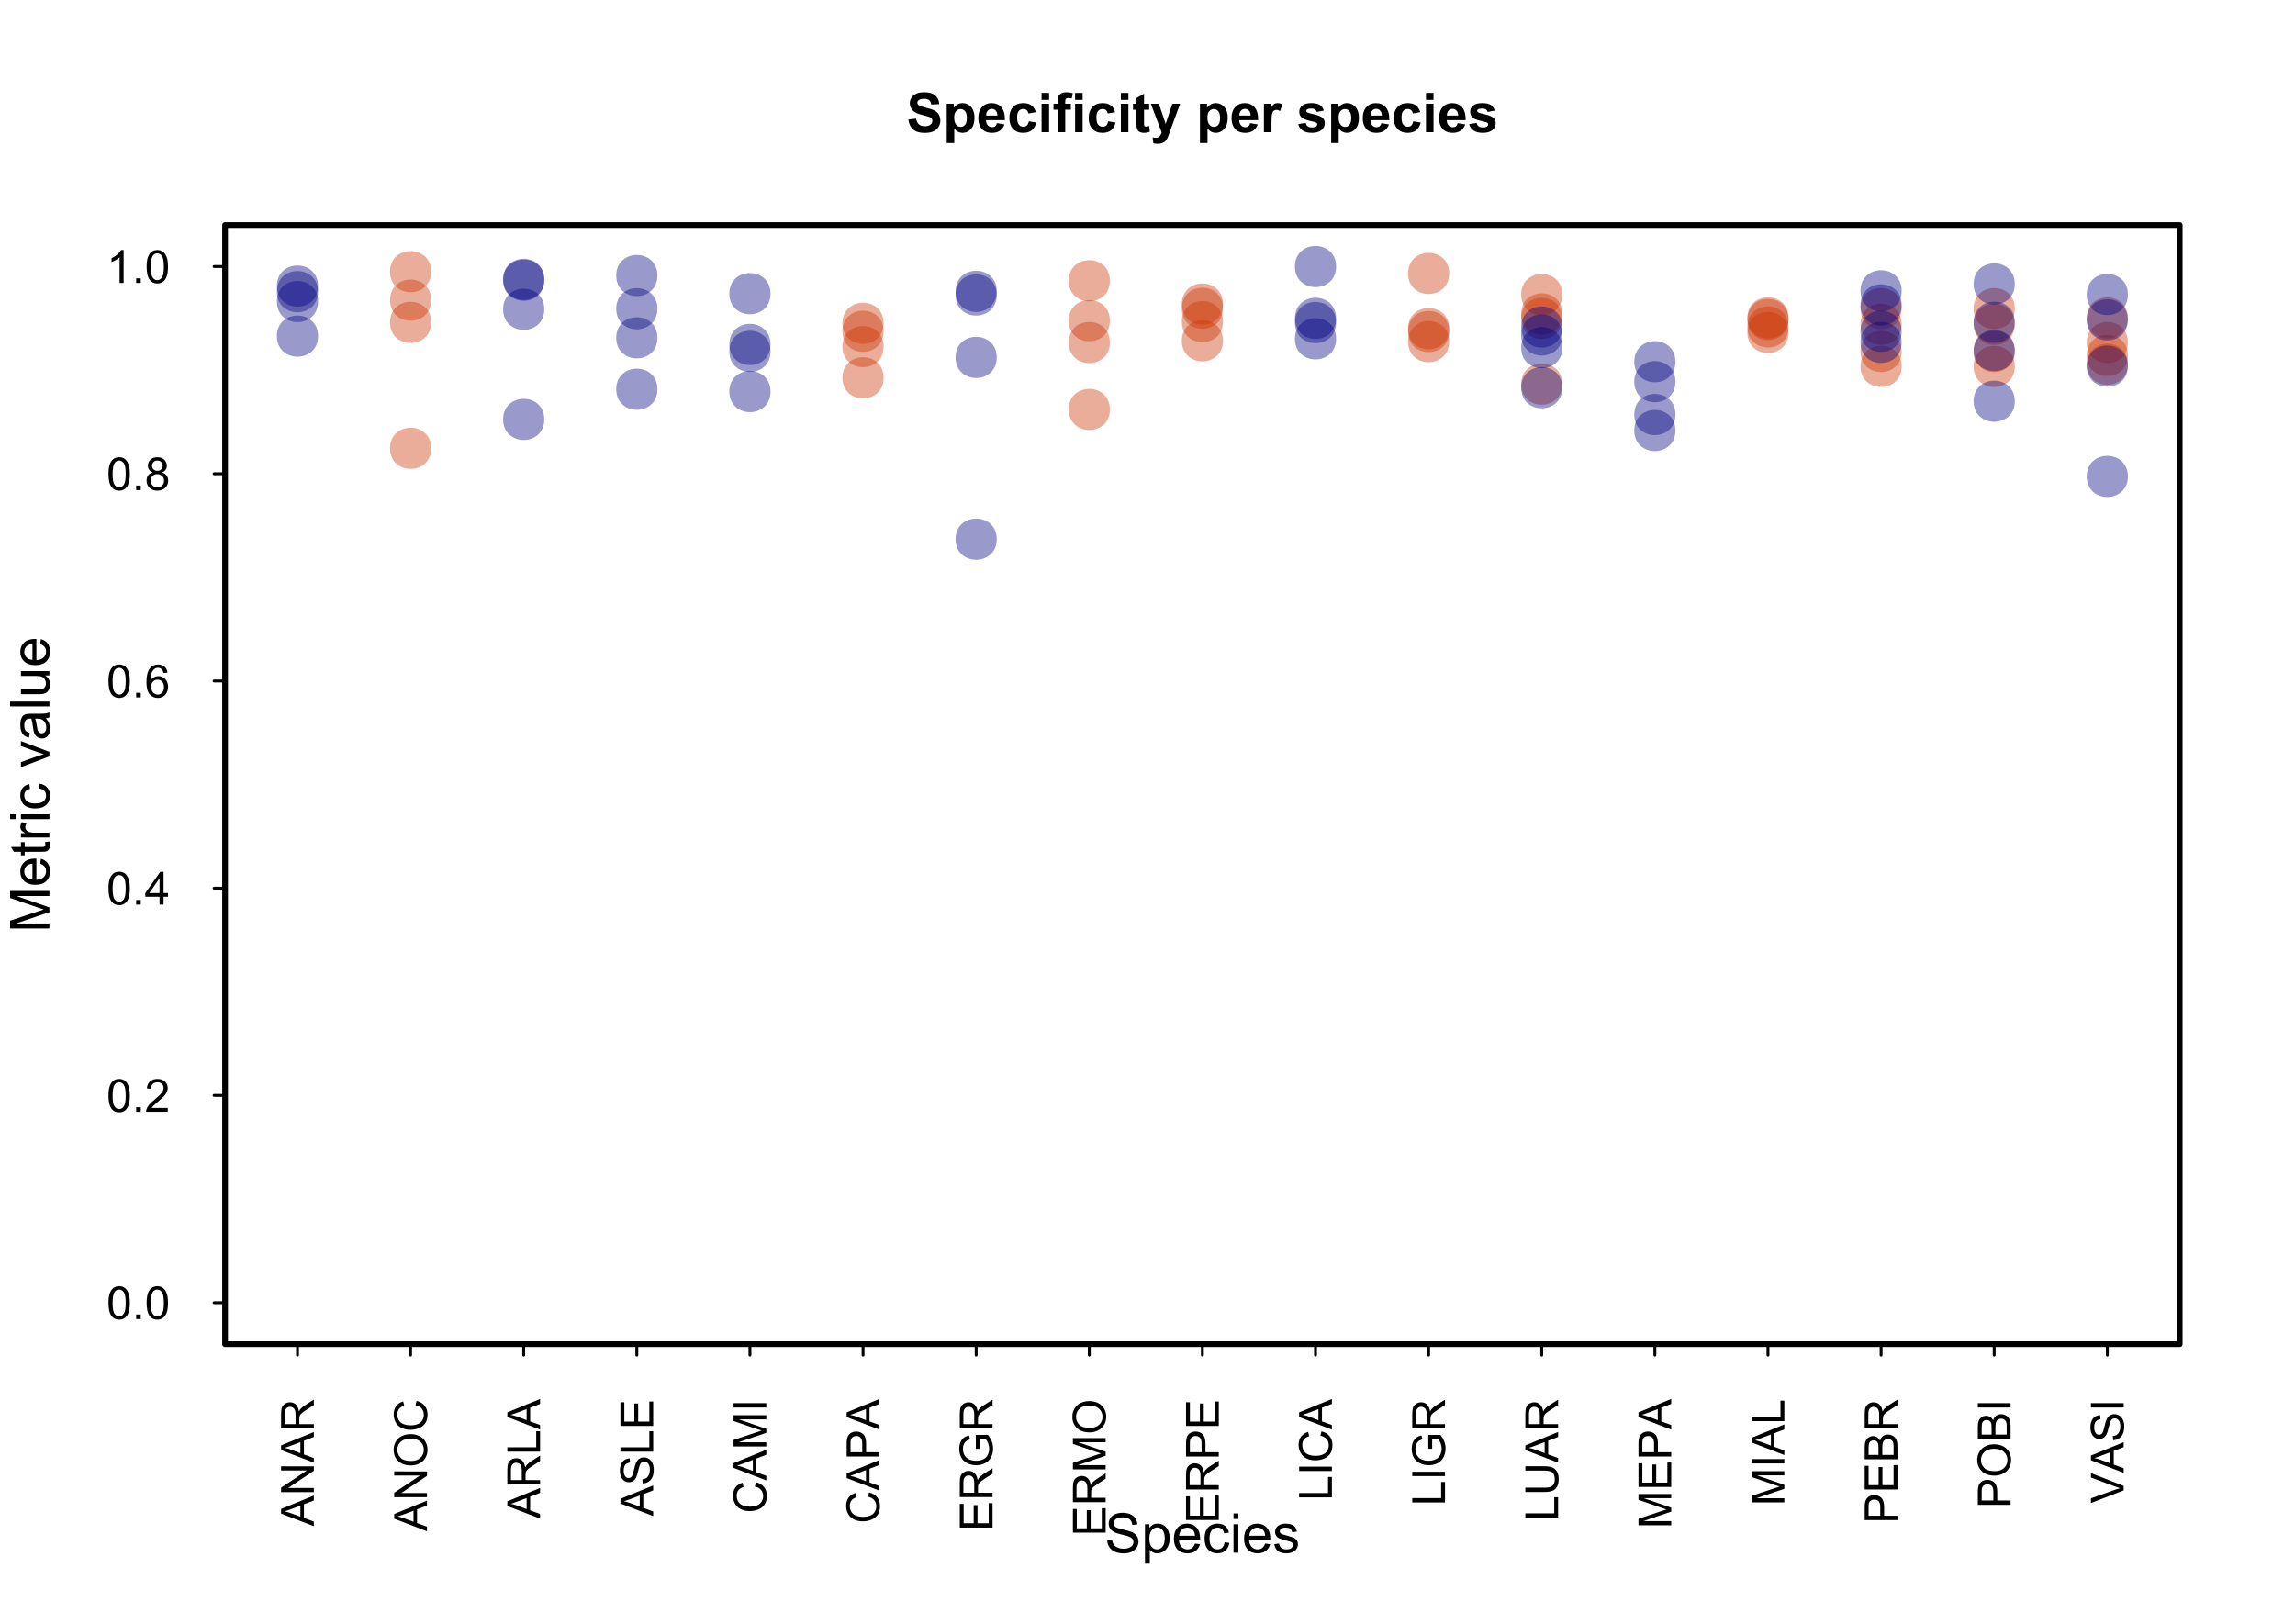 <?xml version="1.0" encoding="UTF-8"?>
<svg xmlns="http://www.w3.org/2000/svg" xmlns:xlink="http://www.w3.org/1999/xlink" width="602pt" height="426pt" viewBox="0 0 602 426" version="1.1">
<defs>
<g>
<symbol overflow="visible" id="glyph0-0">
<path style="stroke:none;" d="M 1.801 0 L 1.801 -9 L 9 -9 L 9 0 Z M 2.023 -0.227 L 8.773 -0.227 L 8.773 -8.773 L 2.023 -8.773 Z M 2.023 -0.227 "/>
</symbol>
<symbol overflow="visible" id="glyph0-1">
<path style="stroke:none;" d="M 0.52 -3.355 L 2.547 -3.551 C 2.664 -2.871 2.91 -2.371 3.285 -2.051 C 3.656 -1.73 4.16 -1.57 4.797 -1.574 C 5.465 -1.57 5.969 -1.711 6.309 -2 C 6.648 -2.281 6.82 -2.613 6.82 -2.996 C 6.82 -3.234 6.746 -3.441 6.605 -3.617 C 6.457 -3.785 6.207 -3.934 5.855 -4.062 C 5.609 -4.145 5.055 -4.297 4.191 -4.516 C 3.07 -4.789 2.289 -5.129 1.844 -5.535 C 1.207 -6.098 0.891 -6.789 0.895 -7.609 C 0.891 -8.129 1.039 -8.617 1.34 -9.078 C 1.633 -9.531 2.062 -9.883 2.625 -10.125 C 3.184 -10.363 3.859 -10.48 4.656 -10.484 C 5.945 -10.48 6.918 -10.199 7.574 -9.633 C 8.227 -9.062 8.57 -8.305 8.605 -7.363 L 6.523 -7.27 C 6.43 -7.797 6.238 -8.18 5.949 -8.414 C 5.652 -8.645 5.215 -8.758 4.633 -8.762 C 4.027 -8.758 3.555 -8.633 3.215 -8.387 C 2.992 -8.223 2.883 -8.012 2.883 -7.75 C 2.883 -7.504 2.984 -7.293 3.191 -7.121 C 3.453 -6.898 4.09 -6.672 5.105 -6.434 C 6.113 -6.191 6.863 -5.941 7.352 -5.691 C 7.832 -5.434 8.211 -5.086 8.488 -4.645 C 8.762 -4.199 8.898 -3.652 8.902 -3.004 C 8.898 -2.41 8.734 -1.855 8.41 -1.344 C 8.078 -0.824 7.613 -0.441 7.016 -0.191 C 6.414 0.059 5.668 0.18 4.773 0.184 C 3.469 0.18 2.469 -0.117 1.77 -0.719 C 1.07 -1.32 0.652 -2.199 0.52 -3.355 Z M 0.52 -3.355 "/>
</symbol>
<symbol overflow="visible" id="glyph0-2">
<path style="stroke:none;" d="M 0.977 -7.469 L 2.82 -7.469 L 2.82 -6.371 C 3.055 -6.742 3.379 -7.047 3.789 -7.285 C 4.195 -7.516 4.648 -7.633 5.148 -7.637 C 6.012 -7.633 6.746 -7.293 7.355 -6.617 C 7.957 -5.934 8.262 -4.988 8.262 -3.777 C 8.262 -2.527 7.957 -1.559 7.348 -0.867 C 6.738 -0.18 6 0.164 5.133 0.168 C 4.719 0.164 4.344 0.086 4.012 -0.078 C 3.672 -0.238 3.32 -0.52 2.953 -0.922 L 2.953 2.84 L 0.977 2.84 Z M 2.934 -3.859 C 2.93 -3.02 3.094 -2.398 3.43 -2 C 3.758 -1.594 4.164 -1.395 4.648 -1.398 C 5.102 -1.395 5.484 -1.578 5.793 -1.949 C 6.094 -2.316 6.246 -2.922 6.25 -3.762 C 6.246 -4.543 6.09 -5.121 5.777 -5.504 C 5.465 -5.879 5.074 -6.07 4.613 -6.074 C 4.125 -6.07 3.727 -5.883 3.41 -5.516 C 3.09 -5.141 2.93 -4.59 2.934 -3.859 Z M 2.934 -3.859 "/>
</symbol>
<symbol overflow="visible" id="glyph0-3">
<path style="stroke:none;" d="M 5.359 -2.375 L 7.328 -2.047 C 7.07 -1.32 6.668 -0.773 6.125 -0.398 C 5.578 -0.023 4.898 0.164 4.078 0.168 C 2.777 0.164 1.816 -0.258 1.195 -1.105 C 0.703 -1.781 0.457 -2.637 0.457 -3.676 C 0.457 -4.91 0.777 -5.883 1.426 -6.586 C 2.07 -7.285 2.891 -7.633 3.883 -7.637 C 4.988 -7.633 5.863 -7.266 6.508 -6.535 C 7.148 -5.797 7.457 -4.676 7.434 -3.164 L 2.48 -3.164 C 2.492 -2.578 2.652 -2.121 2.961 -1.797 C 3.262 -1.469 3.641 -1.305 4.098 -1.309 C 4.402 -1.305 4.664 -1.391 4.879 -1.559 C 5.086 -1.727 5.246 -1.996 5.359 -2.375 Z M 5.469 -4.375 C 5.453 -4.941 5.309 -5.375 5.027 -5.676 C 4.746 -5.973 4.402 -6.121 4 -6.125 C 3.566 -6.121 3.211 -5.965 2.934 -5.652 C 2.648 -5.336 2.508 -4.91 2.516 -4.375 Z M 5.469 -4.375 "/>
</symbol>
<symbol overflow="visible" id="glyph0-4">
<path style="stroke:none;" d="M 7.543 -5.258 L 5.598 -4.906 C 5.527 -5.293 5.379 -5.586 5.148 -5.785 C 4.914 -5.98 4.613 -6.082 4.246 -6.082 C 3.75 -6.082 3.355 -5.91 3.066 -5.57 C 2.77 -5.23 2.625 -4.664 2.629 -3.867 C 2.625 -2.98 2.773 -2.352 3.074 -1.988 C 3.371 -1.621 3.77 -1.441 4.273 -1.441 C 4.645 -1.441 4.953 -1.547 5.195 -1.762 C 5.434 -1.973 5.602 -2.34 5.703 -2.863 L 7.645 -2.531 C 7.438 -1.641 7.051 -0.965 6.48 -0.512 C 5.91 -0.059 5.145 0.164 4.184 0.168 C 3.09 0.164 2.219 -0.176 1.57 -0.863 C 0.922 -1.551 0.598 -2.508 0.598 -3.727 C 0.598 -4.957 0.922 -5.914 1.574 -6.605 C 2.223 -7.289 3.105 -7.633 4.219 -7.637 C 5.125 -7.633 5.848 -7.438 6.387 -7.047 C 6.922 -6.652 7.305 -6.055 7.543 -5.258 Z M 7.543 -5.258 "/>
</symbol>
<symbol overflow="visible" id="glyph0-5">
<path style="stroke:none;" d="M 1.035 -8.48 L 1.035 -10.309 L 3.008 -10.309 L 3.008 -8.48 Z M 1.035 0 L 1.035 -7.469 L 3.008 -7.469 L 3.008 0 Z M 1.035 0 "/>
</symbol>
<symbol overflow="visible" id="glyph0-6">
<path style="stroke:none;" d="M 0.168 -7.469 L 1.266 -7.469 L 1.266 -8.031 C 1.266 -8.656 1.332 -9.125 1.465 -9.434 C 1.598 -9.742 1.844 -9.992 2.203 -10.191 C 2.562 -10.383 3.016 -10.48 3.566 -10.484 C 4.125 -10.48 4.676 -10.398 5.219 -10.23 L 4.949 -8.852 C 4.633 -8.926 4.332 -8.965 4.043 -8.965 C 3.754 -8.965 3.547 -8.895 3.426 -8.762 C 3.301 -8.625 3.238 -8.371 3.242 -7.996 L 3.242 -7.469 L 4.719 -7.469 L 4.719 -5.914 L 3.242 -5.914 L 3.242 0 L 1.266 0 L 1.266 -5.914 L 0.168 -5.914 Z M 0.168 -7.469 "/>
</symbol>
<symbol overflow="visible" id="glyph0-7">
<path style="stroke:none;" d="M 4.457 -7.469 L 4.457 -5.891 L 3.109 -5.891 L 3.109 -2.883 C 3.105 -2.273 3.117 -1.918 3.145 -1.816 C 3.168 -1.715 3.227 -1.629 3.32 -1.566 C 3.41 -1.496 3.523 -1.465 3.656 -1.469 C 3.836 -1.465 4.098 -1.527 4.449 -1.66 L 4.621 -0.125 C 4.156 0.07 3.637 0.164 3.059 0.168 C 2.699 0.164 2.375 0.105 2.094 -0.012 C 1.805 -0.129 1.598 -0.281 1.465 -0.473 C 1.332 -0.66 1.238 -0.918 1.188 -1.246 C 1.145 -1.473 1.125 -1.938 1.125 -2.637 L 1.125 -5.891 L 0.219 -5.891 L 0.219 -7.469 L 1.125 -7.469 L 1.125 -8.949 L 3.109 -10.105 L 3.109 -7.469 Z M 4.457 -7.469 "/>
</symbol>
<symbol overflow="visible" id="glyph0-8">
<path style="stroke:none;" d="M 0.098 -7.469 L 2.199 -7.469 L 3.988 -2.164 L 5.73 -7.469 L 7.777 -7.469 L 5.141 -0.281 L 4.668 1.02 C 4.492 1.453 4.328 1.785 4.172 2.016 C 4.016 2.246 3.832 2.434 3.629 2.578 C 3.422 2.719 3.172 2.828 2.879 2.91 C 2.578 2.988 2.242 3.027 1.871 3.031 C 1.488 3.027 1.117 2.988 0.754 2.91 L 0.578 1.363 C 0.883 1.422 1.16 1.453 1.414 1.457 C 1.867 1.453 2.207 1.316 2.43 1.051 C 2.648 0.777 2.816 0.434 2.938 0.02 Z M 0.098 -7.469 "/>
</symbol>
<symbol overflow="visible" id="glyph0-9">
<path style="stroke:none;" d=""/>
</symbol>
<symbol overflow="visible" id="glyph0-10">
<path style="stroke:none;" d="M 2.926 0 L 0.949 0 L 0.949 -7.469 L 2.785 -7.469 L 2.785 -6.406 C 3.094 -6.902 3.375 -7.234 3.629 -7.395 C 3.879 -7.555 4.164 -7.633 4.484 -7.637 C 4.93 -7.633 5.363 -7.508 5.785 -7.262 L 5.176 -5.539 C 4.84 -5.75 4.531 -5.859 4.246 -5.863 C 3.969 -5.859 3.734 -5.781 3.543 -5.633 C 3.348 -5.477 3.195 -5.203 3.09 -4.809 C 2.977 -4.406 2.922 -3.57 2.926 -2.305 Z M 2.926 0 "/>
</symbol>
<symbol overflow="visible" id="glyph0-11">
<path style="stroke:none;" d="M 0.336 -2.129 L 2.32 -2.434 C 2.402 -2.043 2.57 -1.75 2.832 -1.555 C 3.086 -1.352 3.449 -1.254 3.918 -1.258 C 4.426 -1.254 4.809 -1.348 5.07 -1.539 C 5.238 -1.668 5.324 -1.844 5.328 -2.066 C 5.324 -2.215 5.277 -2.34 5.188 -2.441 C 5.086 -2.531 4.867 -2.617 4.527 -2.699 C 2.93 -3.047 1.918 -3.367 1.496 -3.664 C 0.902 -4.062 0.609 -4.625 0.613 -5.344 C 0.609 -5.988 0.863 -6.531 1.379 -6.973 C 1.887 -7.414 2.68 -7.633 3.754 -7.637 C 4.773 -7.633 5.531 -7.469 6.031 -7.137 C 6.523 -6.801 6.867 -6.309 7.059 -5.66 L 5.195 -5.316 C 5.113 -5.602 4.961 -5.824 4.742 -5.98 C 4.516 -6.133 4.199 -6.211 3.789 -6.215 C 3.266 -6.211 2.895 -6.137 2.672 -5.996 C 2.52 -5.891 2.441 -5.758 2.445 -5.598 C 2.441 -5.453 2.508 -5.336 2.645 -5.238 C 2.816 -5.105 3.434 -4.918 4.488 -4.684 C 5.539 -4.441 6.273 -4.148 6.695 -3.805 C 7.105 -3.449 7.312 -2.961 7.312 -2.336 C 7.312 -1.648 7.023 -1.059 6.453 -0.57 C 5.879 -0.078 5.035 0.164 3.918 0.168 C 2.898 0.164 2.094 -0.039 1.5 -0.449 C 0.906 -0.859 0.516 -1.418 0.336 -2.129 Z M 0.336 -2.129 "/>
</symbol>
<symbol overflow="visible" id="glyph1-0">
<path style="stroke:none;" d="M 1.801 0 L 1.801 -9 L 9 -9 L 9 0 Z M 2.023 -0.227 L 8.773 -0.227 L 8.773 -8.773 L 2.023 -8.773 Z M 2.023 -0.227 "/>
</symbol>
<symbol overflow="visible" id="glyph1-1">
<path style="stroke:none;" d="M 0.648 -3.312 L 1.934 -3.426 C 1.992 -2.906 2.133 -2.484 2.355 -2.156 C 2.578 -1.824 2.922 -1.555 3.395 -1.352 C 3.859 -1.145 4.387 -1.043 4.977 -1.047 C 5.492 -1.043 5.953 -1.121 6.355 -1.277 C 6.75 -1.434 7.047 -1.645 7.246 -1.914 C 7.438 -2.184 7.535 -2.477 7.539 -2.797 C 7.535 -3.117 7.441 -3.402 7.258 -3.645 C 7.066 -3.887 6.758 -4.09 6.328 -4.254 C 6.051 -4.359 5.438 -4.523 4.492 -4.754 C 3.543 -4.98 2.879 -5.195 2.504 -5.398 C 2.008 -5.652 1.641 -5.973 1.402 -6.359 C 1.156 -6.738 1.035 -7.168 1.039 -7.645 C 1.035 -8.16 1.184 -8.645 1.48 -9.102 C 1.773 -9.551 2.207 -9.895 2.777 -10.133 C 3.344 -10.363 3.973 -10.48 4.668 -10.484 C 5.43 -10.48 6.105 -10.359 6.691 -10.113 C 7.273 -9.867 7.719 -9.504 8.035 -9.027 C 8.348 -8.547 8.52 -8.004 8.543 -7.402 L 7.234 -7.305 C 7.16 -7.953 6.922 -8.445 6.52 -8.781 C 6.113 -9.113 5.516 -9.281 4.727 -9.281 C 3.898 -9.281 3.297 -9.129 2.922 -8.828 C 2.543 -8.523 2.355 -8.16 2.355 -7.734 C 2.355 -7.363 2.488 -7.059 2.758 -6.82 C 3.016 -6.578 3.699 -6.332 4.812 -6.086 C 5.918 -5.832 6.68 -5.613 7.094 -5.43 C 7.691 -5.148 8.133 -4.797 8.422 -4.375 C 8.703 -3.949 8.848 -3.461 8.852 -2.91 C 8.848 -2.359 8.691 -1.844 8.379 -1.359 C 8.066 -0.875 7.613 -0.496 7.027 -0.227 C 6.434 0.043 5.773 0.176 5.043 0.176 C 4.105 0.176 3.324 0.043 2.695 -0.23 C 2.062 -0.5 1.566 -0.91 1.211 -1.457 C 0.852 -2 0.664 -2.617 0.648 -3.312 Z M 0.648 -3.312 "/>
</symbol>
<symbol overflow="visible" id="glyph1-2">
<path style="stroke:none;" d="M 0.949 2.863 L 0.949 -7.469 L 2.102 -7.469 L 2.102 -6.496 C 2.371 -6.875 2.68 -7.16 3.023 -7.352 C 3.363 -7.539 3.777 -7.633 4.27 -7.637 C 4.902 -7.633 5.465 -7.469 5.953 -7.145 C 6.441 -6.812 6.809 -6.352 7.059 -5.754 C 7.305 -5.156 7.43 -4.5 7.434 -3.789 C 7.43 -3.023 7.293 -2.336 7.02 -1.727 C 6.746 -1.113 6.348 -0.645 5.824 -0.32 C 5.301 0.004 4.75 0.164 4.176 0.168 C 3.75 0.164 3.371 0.078 3.039 -0.098 C 2.703 -0.273 2.43 -0.5 2.215 -0.773 L 2.215 2.863 Z M 2.094 -3.691 C 2.09 -2.73 2.285 -2.02 2.676 -1.559 C 3.062 -1.098 3.535 -0.867 4.094 -0.871 C 4.652 -0.867 5.133 -1.105 5.535 -1.586 C 5.934 -2.059 6.133 -2.797 6.137 -3.797 C 6.133 -4.746 5.938 -5.457 5.551 -5.934 C 5.156 -6.406 4.691 -6.645 4.148 -6.645 C 3.609 -6.645 3.129 -6.391 2.715 -5.887 C 2.297 -5.383 2.09 -4.652 2.094 -3.691 Z M 2.094 -3.691 "/>
</symbol>
<symbol overflow="visible" id="glyph1-3">
<path style="stroke:none;" d="M 6.062 -2.406 L 7.367 -2.242 C 7.156 -1.477 6.777 -0.883 6.223 -0.465 C 5.664 -0.043 4.949 0.164 4.086 0.168 C 2.988 0.164 2.121 -0.168 1.484 -0.84 C 0.844 -1.508 0.527 -2.453 0.527 -3.672 C 0.527 -4.926 0.848 -5.898 1.496 -6.594 C 2.141 -7.285 2.98 -7.633 4.016 -7.637 C 5.008 -7.633 5.824 -7.293 6.461 -6.617 C 7.09 -5.934 7.406 -4.977 7.41 -3.746 C 7.406 -3.668 7.402 -3.559 7.402 -3.41 L 1.836 -3.41 C 1.879 -2.59 2.113 -1.961 2.531 -1.523 C 2.945 -1.086 3.465 -0.867 4.094 -0.871 C 4.555 -0.867 4.949 -0.988 5.281 -1.234 C 5.605 -1.477 5.867 -1.867 6.062 -2.406 Z M 1.906 -4.449 L 6.074 -4.449 C 6.016 -5.074 5.855 -5.547 5.598 -5.863 C 5.191 -6.348 4.668 -6.59 4.027 -6.594 C 3.441 -6.59 2.953 -6.398 2.562 -6.012 C 2.164 -5.621 1.945 -5.098 1.906 -4.449 Z M 1.906 -4.449 "/>
</symbol>
<symbol overflow="visible" id="glyph1-4">
<path style="stroke:none;" d="M 5.82 -2.734 L 7.066 -2.574 C 6.93 -1.711 6.582 -1.039 6.023 -0.559 C 5.461 -0.074 4.77 0.164 3.957 0.168 C 2.934 0.164 2.113 -0.168 1.492 -0.832 C 0.871 -1.5 0.562 -2.457 0.562 -3.707 C 0.562 -4.508 0.695 -5.211 0.961 -5.82 C 1.227 -6.422 1.633 -6.879 2.184 -7.184 C 2.727 -7.484 3.32 -7.633 3.965 -7.637 C 4.773 -7.633 5.438 -7.43 5.957 -7.02 C 6.469 -6.609 6.797 -6.027 6.945 -5.273 L 5.715 -5.082 C 5.594 -5.582 5.387 -5.961 5.094 -6.215 C 4.793 -6.465 4.434 -6.59 4.016 -6.594 C 3.375 -6.59 2.859 -6.363 2.461 -5.906 C 2.062 -5.449 1.863 -4.727 1.863 -3.742 C 1.863 -2.734 2.055 -2.004 2.438 -1.551 C 2.82 -1.094 3.32 -0.867 3.945 -0.871 C 4.438 -0.867 4.852 -1.02 5.188 -1.328 C 5.516 -1.629 5.727 -2.098 5.82 -2.734 Z M 5.82 -2.734 "/>
</symbol>
<symbol overflow="visible" id="glyph1-5">
<path style="stroke:none;" d="M 0.957 -8.852 L 0.957 -10.309 L 2.223 -10.309 L 2.223 -8.852 Z M 0.957 0 L 0.957 -7.469 L 2.223 -7.469 L 2.223 0 Z M 0.957 0 "/>
</symbol>
<symbol overflow="visible" id="glyph1-6">
<path style="stroke:none;" d="M 0.441 -2.23 L 1.695 -2.426 C 1.762 -1.922 1.957 -1.535 2.281 -1.27 C 2.598 -1 3.047 -0.867 3.629 -0.871 C 4.207 -0.867 4.641 -0.984 4.922 -1.227 C 5.203 -1.461 5.344 -1.738 5.344 -2.059 C 5.344 -2.34 5.219 -2.566 4.973 -2.734 C 4.797 -2.844 4.363 -2.988 3.676 -3.164 C 2.746 -3.398 2.105 -3.598 1.746 -3.77 C 1.387 -3.938 1.113 -4.176 0.93 -4.48 C 0.742 -4.781 0.648 -5.117 0.652 -5.484 C 0.648 -5.816 0.727 -6.125 0.879 -6.41 C 1.031 -6.691 1.238 -6.926 1.504 -7.117 C 1.699 -7.258 1.969 -7.379 2.309 -7.484 C 2.648 -7.582 3.012 -7.633 3.402 -7.637 C 3.984 -7.633 4.5 -7.551 4.945 -7.383 C 5.387 -7.211 5.711 -6.98 5.926 -6.695 C 6.133 -6.406 6.281 -6.02 6.363 -5.539 L 5.125 -5.371 C 5.066 -5.754 4.902 -6.055 4.637 -6.27 C 4.363 -6.484 3.984 -6.59 3.496 -6.594 C 2.91 -6.59 2.496 -6.496 2.25 -6.305 C 2 -6.113 1.875 -5.887 1.879 -5.633 C 1.875 -5.465 1.926 -5.316 2.031 -5.188 C 2.133 -5.047 2.293 -4.938 2.516 -4.852 C 2.641 -4.805 3.016 -4.695 3.637 -4.527 C 4.527 -4.285 5.152 -4.09 5.508 -3.938 C 5.859 -3.785 6.137 -3.562 6.34 -3.273 C 6.543 -2.98 6.645 -2.621 6.645 -2.195 C 6.645 -1.77 6.52 -1.371 6.273 -1 C 6.027 -0.625 5.672 -0.336 5.211 -0.137 C 4.742 0.066 4.219 0.164 3.637 0.168 C 2.664 0.164 1.922 -0.035 1.414 -0.434 C 0.902 -0.836 0.578 -1.434 0.441 -2.23 Z M 0.441 -2.23 "/>
</symbol>
<symbol overflow="visible" id="glyph2-0">
<path style="stroke:none;" d="M 0 -1.801 L -9 -1.801 L -9 -9 L 0 -9 Z M -0.227 -2.023 L -0.227 -8.773 L -8.773 -8.773 L -8.773 -2.023 Z M -0.227 -2.023 "/>
</symbol>
<symbol overflow="visible" id="glyph2-1">
<path style="stroke:none;" d="M 0 -1.07 L -10.309 -1.07 L -10.309 -3.121 L -3.008 -5.562 C -2.324 -5.781 -1.816 -5.945 -1.484 -6.055 C -1.855 -6.168 -2.406 -6.352 -3.137 -6.602 L -10.309 -9.07 L -10.309 -10.906 L 0 -10.906 L 0 -9.59 L -8.629 -9.59 L 0 -6.594 L 0 -5.363 L -8.773 -2.383 L 0 -2.383 Z M 0 -1.07 "/>
</symbol>
<symbol overflow="visible" id="glyph2-2">
<path style="stroke:none;" d="M -2.406 -6.062 L -2.242 -7.367 C -1.477 -7.156 -0.883 -6.777 -0.465 -6.223 C -0.043 -5.664 0.164 -4.949 0.168 -4.086 C 0.164 -2.988 -0.168 -2.121 -0.84 -1.484 C -1.508 -0.844 -2.453 -0.527 -3.672 -0.527 C -4.926 -0.527 -5.898 -0.848 -6.594 -1.496 C -7.285 -2.141 -7.633 -2.98 -7.637 -4.016 C -7.633 -5.008 -7.293 -5.824 -6.617 -6.461 C -5.934 -7.09 -4.977 -7.406 -3.746 -7.41 C -3.668 -7.406 -3.559 -7.402 -3.41 -7.402 L -3.41 -1.836 C -2.59 -1.879 -1.961 -2.113 -1.523 -2.531 C -1.086 -2.945 -0.867 -3.465 -0.871 -4.094 C -0.867 -4.555 -0.988 -4.949 -1.234 -5.281 C -1.477 -5.605 -1.867 -5.867 -2.406 -6.062 Z M -4.449 -1.906 L -4.449 -6.074 C -5.074 -6.016 -5.547 -5.855 -5.863 -5.598 C -6.348 -5.191 -6.59 -4.668 -6.594 -4.027 C -6.59 -3.441 -6.398 -2.953 -6.012 -2.562 C -5.621 -2.164 -5.098 -1.945 -4.449 -1.906 Z M -4.449 -1.906 "/>
</symbol>
<symbol overflow="visible" id="glyph2-3">
<path style="stroke:none;" d="M -1.133 -3.711 L -0.016 -3.895 C 0.059 -3.535 0.094 -3.215 0.098 -2.938 C 0.094 -2.477 0.023 -2.121 -0.117 -1.871 C -0.262 -1.613 -0.453 -1.438 -0.691 -1.336 C -0.926 -1.23 -1.422 -1.176 -2.188 -1.18 L -6.484 -1.18 L -6.484 -0.254 L -7.469 -0.254 L -7.469 -1.18 L -9.316 -1.18 L -10.074 -2.441 L -7.469 -2.441 L -7.469 -3.711 L -6.484 -3.711 L -6.484 -2.441 L -2.117 -2.441 C -1.75 -2.438 -1.52 -2.461 -1.418 -2.508 C -1.316 -2.551 -1.234 -2.621 -1.172 -2.723 C -1.109 -2.82 -1.078 -2.965 -1.082 -3.156 C -1.078 -3.293 -1.094 -3.477 -1.133 -3.711 Z M -1.133 -3.711 "/>
</symbol>
<symbol overflow="visible" id="glyph2-4">
<path style="stroke:none;" d="M 0 -0.934 L -7.469 -0.934 L -7.469 -2.074 L -6.336 -2.074 C -6.859 -2.363 -7.211 -2.629 -7.383 -2.879 C -7.551 -3.121 -7.633 -3.395 -7.637 -3.691 C -7.633 -4.117 -7.496 -4.551 -7.227 -4.992 L -6.055 -4.555 C -6.234 -4.242 -6.328 -3.934 -6.328 -3.629 C -6.328 -3.348 -6.242 -3.102 -6.078 -2.883 C -5.906 -2.66 -5.676 -2.5 -5.387 -2.41 C -4.934 -2.266 -4.441 -2.195 -3.91 -2.199 L 0 -2.199 Z M 0 -0.934 "/>
</symbol>
<symbol overflow="visible" id="glyph2-5">
<path style="stroke:none;" d="M -8.852 -0.957 L -10.309 -0.957 L -10.309 -2.223 L -8.852 -2.223 Z M 0 -0.957 L -7.469 -0.957 L -7.469 -2.223 L 0 -2.223 Z M 0 -0.957 "/>
</symbol>
<symbol overflow="visible" id="glyph2-6">
<path style="stroke:none;" d="M -2.734 -5.82 L -2.574 -7.066 C -1.711 -6.93 -1.039 -6.582 -0.559 -6.023 C -0.074 -5.461 0.164 -4.77 0.168 -3.957 C 0.164 -2.934 -0.168 -2.113 -0.832 -1.492 C -1.5 -0.871 -2.457 -0.562 -3.707 -0.562 C -4.508 -0.562 -5.211 -0.695 -5.82 -0.961 C -6.422 -1.227 -6.879 -1.633 -7.184 -2.184 C -7.484 -2.727 -7.633 -3.32 -7.637 -3.965 C -7.633 -4.773 -7.43 -5.438 -7.02 -5.957 C -6.609 -6.469 -6.027 -6.797 -5.273 -6.945 L -5.082 -5.715 C -5.582 -5.594 -5.961 -5.387 -6.215 -5.094 C -6.465 -4.793 -6.59 -4.434 -6.594 -4.016 C -6.59 -3.375 -6.363 -2.859 -5.906 -2.461 C -5.449 -2.062 -4.727 -1.863 -3.742 -1.863 C -2.734 -1.863 -2.004 -2.055 -1.551 -2.438 C -1.094 -2.82 -0.867 -3.32 -0.871 -3.945 C -0.867 -4.438 -1.02 -4.852 -1.328 -5.188 C -1.629 -5.516 -2.098 -5.727 -2.734 -5.82 Z M -2.734 -5.82 "/>
</symbol>
<symbol overflow="visible" id="glyph2-7">
<path style="stroke:none;" d=""/>
</symbol>
<symbol overflow="visible" id="glyph2-8">
<path style="stroke:none;" d="M 0 -3.023 L -7.469 -0.184 L -7.469 -1.52 L -2.996 -3.121 C -2.508 -3.293 -2.008 -3.453 -1.492 -3.602 C -1.883 -3.711 -2.355 -3.867 -2.91 -4.07 L -7.469 -5.73 L -7.469 -7.031 L 0 -4.203 Z M 0 -3.023 "/>
</symbol>
<symbol overflow="visible" id="glyph2-9">
<path style="stroke:none;" d="M -0.922 -5.82 C -0.52 -5.348 -0.238 -4.898 -0.078 -4.465 C 0.086 -4.031 0.164 -3.566 0.168 -3.074 C 0.164 -2.25 -0.035 -1.617 -0.434 -1.18 C -0.832 -0.734 -1.344 -0.516 -1.969 -0.52 C -2.332 -0.516 -2.664 -0.598 -2.969 -0.77 C -3.27 -0.934 -3.512 -1.152 -3.699 -1.422 C -3.879 -1.691 -4.02 -1.996 -4.113 -2.336 C -4.176 -2.582 -4.238 -2.957 -4.305 -3.461 C -4.422 -4.48 -4.566 -5.23 -4.738 -5.715 C -4.91 -5.715 -5.02 -5.719 -5.07 -5.723 C -5.582 -5.719 -5.945 -5.598 -6.16 -5.363 C -6.441 -5.035 -6.586 -4.555 -6.59 -3.922 C -6.586 -3.324 -6.48 -2.887 -6.273 -2.605 C -6.062 -2.32 -5.695 -2.109 -5.168 -1.977 L -5.336 -0.738 C -5.863 -0.848 -6.293 -1.031 -6.621 -1.293 C -6.945 -1.547 -7.195 -1.918 -7.371 -2.41 C -7.547 -2.895 -7.633 -3.461 -7.637 -4.105 C -7.633 -4.742 -7.559 -5.262 -7.41 -5.66 C -7.258 -6.059 -7.07 -6.352 -6.844 -6.539 C -6.617 -6.727 -6.328 -6.855 -5.984 -6.934 C -5.766 -6.973 -5.379 -6.996 -4.816 -6.996 L -3.129 -6.996 C -1.949 -6.996 -1.203 -7.02 -0.895 -7.074 C -0.582 -7.125 -0.285 -7.234 0 -7.398 L 0 -6.074 C -0.262 -5.941 -0.566 -5.855 -0.922 -5.82 Z M -3.746 -5.715 C -3.555 -5.254 -3.398 -4.566 -3.27 -3.648 C -3.191 -3.125 -3.105 -2.758 -3.016 -2.543 C -2.918 -2.328 -2.781 -2.16 -2.605 -2.047 C -2.422 -1.926 -2.223 -1.867 -2.004 -1.871 C -1.664 -1.867 -1.383 -1.996 -1.16 -2.254 C -0.934 -2.508 -0.82 -2.883 -0.824 -3.375 C -0.82 -3.859 -0.926 -4.293 -1.141 -4.676 C -1.352 -5.055 -1.645 -5.332 -2.02 -5.512 C -2.301 -5.645 -2.723 -5.711 -3.285 -5.715 Z M -3.746 -5.715 "/>
</symbol>
<symbol overflow="visible" id="glyph2-10">
<path style="stroke:none;" d="M 0 -0.922 L -10.309 -0.922 L -10.309 -2.188 L 0 -2.188 Z M 0 -0.922 "/>
</symbol>
<symbol overflow="visible" id="glyph2-11">
<path style="stroke:none;" d="M 0 -5.844 L -1.098 -5.844 C -0.254 -5.258 0.164 -4.469 0.168 -3.473 C 0.164 -3.031 0.082 -2.621 -0.082 -2.238 C -0.25 -1.855 -0.461 -1.57 -0.719 -1.387 C -0.973 -1.199 -1.285 -1.07 -1.66 -1 C -1.902 -0.945 -2.297 -0.918 -2.84 -0.922 L -7.469 -0.922 L -7.469 -2.188 L -3.324 -2.188 C -2.66 -2.184 -2.215 -2.211 -1.988 -2.266 C -1.652 -2.34 -1.395 -2.508 -1.207 -2.77 C -1.016 -3.023 -0.918 -3.344 -0.922 -3.727 C -0.918 -4.105 -1.016 -4.461 -1.211 -4.793 C -1.402 -5.125 -1.668 -5.359 -2.008 -5.5 C -2.34 -5.637 -2.824 -5.707 -3.465 -5.711 L -7.469 -5.711 L -7.469 -6.977 L 0 -6.977 Z M 0 -5.844 "/>
</symbol>
<symbol overflow="visible" id="glyph3-0">
<path style="stroke:none;" d="M 0 -1.5 L -7.5 -1.5 L -7.5 -7.5 L 0 -7.5 Z M -0.188 -1.688 L -0.188 -7.312 L -7.312 -7.312 L -7.312 -1.688 Z M -0.188 -1.688 "/>
</symbol>
<symbol overflow="visible" id="glyph3-1">
<path style="stroke:none;" d="M 0 0.016 L -8.59 -3.281 L -8.59 -4.508 L 0 -8.023 L 0 -6.727 L -2.602 -5.727 L -2.602 -2.133 L 0 -1.188 Z M -3.527 -2.461 L -3.527 -5.375 L -5.906 -4.477 C -6.629 -4.203 -7.223 -4 -7.688 -3.867 C -7.133 -3.758 -6.586 -3.602 -6.047 -3.406 Z M -3.527 -2.461 "/>
</symbol>
<symbol overflow="visible" id="glyph3-2">
<path style="stroke:none;" d="M 0 -0.914 L -8.59 -0.914 L -8.59 -2.082 L -1.844 -6.594 L -8.59 -6.594 L -8.59 -7.684 L 0 -7.68 L 0 -6.516 L -6.75 -2.004 L 0 -2.004 Z M 0 -0.914 "/>
</symbol>
<symbol overflow="visible" id="glyph3-3">
<path style="stroke:none;" d="M 0 -0.945 L -8.59 -0.945 L -8.59 -4.754 C -8.59 -5.516 -8.512 -6.098 -8.355 -6.5 C -8.199 -6.895 -7.926 -7.215 -7.539 -7.453 C -7.145 -7.691 -6.715 -7.809 -6.246 -7.812 C -5.637 -7.809 -5.121 -7.613 -4.703 -7.219 C -4.285 -6.82 -4.02 -6.211 -3.906 -5.391 C -3.762 -5.691 -3.621 -5.918 -3.48 -6.078 C -3.176 -6.406 -2.793 -6.723 -2.336 -7.02 L 0 -8.516 L 0 -7.086 L -1.785 -5.945 C -2.297 -5.613 -2.691 -5.34 -2.969 -5.125 C -3.238 -4.91 -3.43 -4.719 -3.543 -4.551 C -3.648 -4.379 -3.727 -4.207 -3.773 -4.031 C -3.797 -3.902 -3.809 -3.691 -3.812 -3.398 L -3.812 -2.082 L 0 -2.078 Z M -4.797 -2.082 L -4.797 -4.523 C -4.793 -5.043 -4.848 -5.449 -4.957 -5.742 C -5.066 -6.031 -5.238 -6.254 -5.473 -6.41 C -5.707 -6.562 -5.965 -6.637 -6.246 -6.641 C -6.652 -6.637 -6.984 -6.488 -7.246 -6.195 C -7.508 -5.898 -7.641 -5.434 -7.641 -4.801 L -7.641 -2.082 Z M -4.797 -2.082 "/>
</symbol>
<symbol overflow="visible" id="glyph3-4">
<path style="stroke:none;" d="M -4.184 -0.582 C -5.605 -0.578 -6.719 -0.961 -7.531 -1.73 C -8.336 -2.492 -8.742 -3.48 -8.742 -4.695 C -8.742 -5.484 -8.551 -6.199 -8.172 -6.836 C -7.793 -7.473 -7.266 -7.957 -6.586 -8.293 C -5.906 -8.625 -5.137 -8.793 -4.281 -8.797 C -3.41 -8.793 -2.633 -8.617 -1.945 -8.27 C -1.258 -7.914 -0.734 -7.418 -0.383 -6.773 C -0.027 -6.125 0.145 -5.43 0.148 -4.688 C 0.145 -3.879 -0.047 -3.156 -0.438 -2.52 C -0.824 -1.879 -1.359 -1.395 -2.039 -1.07 C -2.715 -0.742 -3.43 -0.578 -4.184 -0.582 Z M -4.164 -1.754 C -3.129 -1.75 -2.312 -2.027 -1.719 -2.586 C -1.117 -3.141 -0.82 -3.84 -0.824 -4.68 C -0.82 -5.535 -1.121 -6.238 -1.727 -6.793 C -2.324 -7.344 -3.18 -7.621 -4.289 -7.625 C -4.984 -7.621 -5.594 -7.504 -6.117 -7.27 C -6.641 -7.031 -7.043 -6.684 -7.332 -6.23 C -7.617 -5.773 -7.762 -5.266 -7.766 -4.699 C -7.762 -3.895 -7.484 -3.199 -6.934 -2.621 C -6.379 -2.039 -5.457 -1.75 -4.164 -1.754 Z M -4.164 -1.754 "/>
</symbol>
<symbol overflow="visible" id="glyph3-5">
<path style="stroke:none;" d="M -3.012 -7.055 L -2.723 -8.191 C -1.789 -7.953 -1.078 -7.523 -0.586 -6.906 C -0.098 -6.285 0.145 -5.527 0.148 -4.633 C 0.145 -3.707 -0.039 -2.953 -0.418 -2.375 C -0.793 -1.793 -1.34 -1.352 -2.055 -1.051 C -2.77 -0.746 -3.539 -0.598 -4.359 -0.598 C -5.254 -0.598 -6.031 -0.766 -6.699 -1.109 C -7.363 -1.449 -7.871 -1.938 -8.215 -2.57 C -8.559 -3.199 -8.73 -3.895 -8.734 -4.652 C -8.73 -5.512 -8.512 -6.234 -8.078 -6.82 C -7.637 -7.406 -7.023 -7.812 -6.234 -8.047 L -5.969 -6.926 C -6.59 -6.723 -7.047 -6.434 -7.336 -6.059 C -7.621 -5.68 -7.762 -5.203 -7.766 -4.629 C -7.762 -3.969 -7.605 -3.414 -7.289 -2.973 C -6.969 -2.527 -6.543 -2.219 -6.012 -2.039 C -5.48 -1.859 -4.93 -1.77 -4.367 -1.77 C -3.633 -1.77 -2.996 -1.875 -2.449 -2.086 C -1.902 -2.297 -1.492 -2.629 -1.227 -3.082 C -0.953 -3.531 -0.82 -4.016 -0.824 -4.539 C -0.82 -5.176 -1.004 -5.715 -1.375 -6.156 C -1.738 -6.598 -2.285 -6.898 -3.012 -7.055 Z M -3.012 -7.055 "/>
</symbol>
<symbol overflow="visible" id="glyph3-6">
<path style="stroke:none;" d="M 0 -0.879 L -8.59 -0.879 L -8.59 -2.016 L -1.012 -2.016 L -1.012 -6.246 L 0 -6.246 Z M 0 -0.879 "/>
</symbol>
<symbol overflow="visible" id="glyph3-7">
<path style="stroke:none;" d="M -2.758 -0.539 L -2.852 -1.613 C -2.422 -1.66 -2.07 -1.777 -1.797 -1.965 C -1.52 -2.145 -1.297 -2.434 -1.125 -2.828 C -0.953 -3.215 -0.867 -3.656 -0.871 -4.148 C -0.867 -4.578 -0.93 -4.961 -1.062 -5.297 C -1.188 -5.629 -1.367 -5.875 -1.594 -6.039 C -1.82 -6.199 -2.066 -6.281 -2.332 -6.281 C -2.598 -6.281 -2.832 -6.203 -3.035 -6.047 C -3.238 -5.891 -3.406 -5.633 -3.543 -5.273 C -3.633 -5.043 -3.773 -4.531 -3.965 -3.746 C -4.152 -2.953 -4.332 -2.402 -4.5 -2.086 C -4.711 -1.676 -4.977 -1.367 -5.297 -1.168 C -5.617 -0.965 -5.973 -0.867 -6.367 -0.867 C -6.801 -0.867 -7.207 -0.988 -7.582 -1.234 C -7.957 -1.48 -8.242 -1.84 -8.441 -2.312 C -8.633 -2.785 -8.73 -3.312 -8.734 -3.891 C -8.73 -4.527 -8.629 -5.086 -8.426 -5.574 C -8.223 -6.059 -7.922 -6.434 -7.523 -6.695 C -7.125 -6.957 -6.672 -7.098 -6.172 -7.117 L -6.086 -6.031 C -6.629 -5.969 -7.039 -5.77 -7.316 -5.434 C -7.594 -5.094 -7.734 -4.598 -7.734 -3.938 C -7.734 -3.25 -7.605 -2.746 -7.355 -2.434 C -7.098 -2.117 -6.797 -1.961 -6.445 -1.965 C -6.137 -1.961 -5.883 -2.074 -5.684 -2.297 C -5.48 -2.516 -5.273 -3.086 -5.07 -4.012 C -4.859 -4.934 -4.68 -5.566 -4.523 -5.914 C -4.293 -6.41 -4 -6.781 -3.648 -7.02 C -3.293 -7.254 -2.887 -7.371 -2.426 -7.375 C -1.965 -7.371 -1.531 -7.242 -1.133 -6.984 C -0.727 -6.723 -0.414 -6.344 -0.188 -5.855 C 0.035 -5.363 0.145 -4.812 0.148 -4.203 C 0.145 -3.422 0.035 -2.77 -0.191 -2.246 C -0.414 -1.719 -0.754 -1.309 -1.215 -1.012 C -1.668 -0.711 -2.184 -0.555 -2.758 -0.539 Z M -2.758 -0.539 "/>
</symbol>
<symbol overflow="visible" id="glyph3-8">
<path style="stroke:none;" d="M 0 -0.949 L -8.59 -0.949 L -8.59 -7.16 L -7.578 -7.16 L -7.578 -2.086 L -4.945 -2.086 L -4.945 -6.836 L -3.938 -6.836 L -3.938 -2.086 L -1.012 -2.086 L -1.012 -7.359 L 0 -7.359 Z M 0 -0.949 "/>
</symbol>
<symbol overflow="visible" id="glyph3-9">
<path style="stroke:none;" d="M 0 -0.891 L -8.59 -0.891 L -8.59 -2.602 L -2.508 -4.633 C -1.938 -4.816 -1.512 -4.953 -1.234 -5.047 C -1.543 -5.141 -2.004 -5.293 -2.613 -5.5 L -8.59 -7.559 L -8.59 -9.086 L 0 -9.086 L 0 -7.992 L -7.188 -7.992 L 0 -5.496 L 0 -4.469 L -7.312 -1.988 L 0 -1.984 Z M 0 -0.891 "/>
</symbol>
<symbol overflow="visible" id="glyph3-10">
<path style="stroke:none;" d="M 0 -1.117 L -8.59 -1.121 L -8.59 -2.258 L 0 -2.258 Z M 0 -1.117 "/>
</symbol>
<symbol overflow="visible" id="glyph3-11">
<path style="stroke:none;" d="M 0 -0.926 L -8.59 -0.926 L -8.59 -4.168 C -8.59 -4.734 -8.562 -5.172 -8.508 -5.473 C -8.438 -5.895 -8.301 -6.246 -8.105 -6.531 C -7.906 -6.816 -7.633 -7.047 -7.277 -7.223 C -6.918 -7.395 -6.527 -7.48 -6.105 -7.484 C -5.371 -7.48 -4.75 -7.25 -4.25 -6.785 C -3.742 -6.316 -3.492 -5.477 -3.492 -4.266 L -3.492 -2.062 L 0 -2.062 Z M -4.508 -2.062 L -4.508 -4.281 C -4.504 -5.012 -4.641 -5.535 -4.918 -5.848 C -5.188 -6.156 -5.574 -6.309 -6.07 -6.312 C -6.43 -6.309 -6.734 -6.219 -6.992 -6.039 C -7.242 -5.855 -7.414 -5.617 -7.5 -5.32 C -7.551 -5.129 -7.574 -4.773 -7.578 -4.262 L -7.578 -2.062 Z M -4.508 -2.062 "/>
</symbol>
<symbol overflow="visible" id="glyph3-12">
<path style="stroke:none;" d="M -3.367 -4.945 L -4.375 -4.945 L -4.383 -8.586 L -1.195 -8.586 C -0.75 -8.023 -0.414 -7.449 -0.188 -6.855 C 0.035 -6.262 0.145 -5.652 0.148 -5.027 C 0.145 -4.184 -0.031 -3.414 -0.395 -2.727 C -0.754 -2.035 -1.277 -1.516 -1.961 -1.168 C -2.645 -0.812 -3.41 -0.637 -4.254 -0.641 C -5.09 -0.637 -5.867 -0.812 -6.594 -1.164 C -7.312 -1.512 -7.852 -2.016 -8.207 -2.672 C -8.555 -3.328 -8.73 -4.082 -8.734 -4.941 C -8.73 -5.559 -8.629 -6.121 -8.434 -6.625 C -8.23 -7.125 -7.953 -7.52 -7.594 -7.805 C -7.234 -8.09 -6.766 -8.305 -6.188 -8.453 L -5.906 -7.43 C -6.344 -7.297 -6.688 -7.137 -6.938 -6.949 C -7.188 -6.758 -7.387 -6.484 -7.539 -6.129 C -7.688 -5.773 -7.762 -5.379 -7.766 -4.945 C -7.762 -4.426 -7.684 -3.977 -7.527 -3.598 C -7.367 -3.219 -7.16 -2.91 -6.902 -2.68 C -6.645 -2.445 -6.359 -2.266 -6.055 -2.141 C -5.52 -1.918 -4.945 -1.809 -4.324 -1.812 C -3.559 -1.809 -2.918 -1.941 -2.402 -2.207 C -1.887 -2.469 -1.504 -2.852 -1.254 -3.355 C -1.004 -3.859 -0.879 -4.395 -0.879 -4.961 C -0.879 -5.453 -0.973 -5.934 -1.16 -6.406 C -1.348 -6.871 -1.551 -7.227 -1.77 -7.469 L -3.367 -7.469 Z M -3.367 -4.945 "/>
</symbol>
<symbol overflow="visible" id="glyph3-13">
<path style="stroke:none;" d="M -8.59 -6.562 L -8.59 -7.699 L -3.625 -7.699 C -2.762 -7.699 -2.078 -7.602 -1.57 -7.406 C -1.062 -7.211 -0.648 -6.855 -0.328 -6.348 C -0.012 -5.836 0.145 -5.168 0.148 -4.344 C 0.145 -3.531 0.012 -2.875 -0.266 -2.367 C -0.539 -1.855 -0.941 -1.488 -1.473 -1.273 C -1.996 -1.051 -2.715 -0.941 -3.625 -0.945 L -8.59 -0.945 L -8.59 -2.082 L -3.633 -2.082 C -2.887 -2.074 -2.336 -2.145 -1.984 -2.285 C -1.629 -2.426 -1.355 -2.664 -1.164 -3 C -0.973 -3.336 -0.879 -3.75 -0.879 -4.242 C -0.879 -5.078 -1.066 -5.672 -1.445 -6.027 C -1.824 -6.383 -2.555 -6.562 -3.633 -6.562 Z M -8.59 -6.562 "/>
</symbol>
<symbol overflow="visible" id="glyph3-14">
<path style="stroke:none;" d="M 0 -0.879 L -8.59 -0.879 L -8.59 -4.102 C -8.59 -4.758 -8.5 -5.281 -8.328 -5.68 C -8.152 -6.074 -7.887 -6.387 -7.527 -6.613 C -7.164 -6.836 -6.785 -6.949 -6.391 -6.949 C -6.023 -6.949 -5.68 -6.848 -5.355 -6.648 C -5.027 -6.449 -4.766 -6.148 -4.57 -5.75 C -4.418 -6.266 -4.156 -6.664 -3.789 -6.945 C -3.418 -7.223 -2.984 -7.363 -2.488 -7.367 C -2.086 -7.363 -1.711 -7.277 -1.367 -7.109 C -1.016 -6.938 -0.75 -6.73 -0.566 -6.48 C -0.375 -6.23 -0.234 -5.914 -0.141 -5.539 C -0.047 -5.16 0 -4.699 0 -4.156 Z M -4.98 -2.016 L -4.98 -3.875 C -4.98 -4.375 -5.012 -4.738 -5.078 -4.957 C -5.164 -5.246 -5.309 -5.461 -5.508 -5.609 C -5.703 -5.75 -5.953 -5.824 -6.258 -5.828 C -6.543 -5.824 -6.793 -5.758 -7.012 -5.625 C -7.227 -5.488 -7.375 -5.293 -7.457 -5.039 C -7.535 -4.785 -7.574 -4.348 -7.578 -3.734 L -7.578 -2.016 Z M -1.012 -2.016 L -1.012 -4.156 C -1.008 -4.516 -1.023 -4.773 -1.055 -4.93 C -1.102 -5.188 -1.18 -5.406 -1.289 -5.582 C -1.398 -5.758 -1.555 -5.902 -1.766 -6.016 C -1.969 -6.129 -2.211 -6.188 -2.488 -6.188 C -2.805 -6.188 -3.082 -6.105 -3.324 -5.941 C -3.559 -5.777 -3.727 -5.547 -3.82 -5.258 C -3.914 -4.961 -3.961 -4.543 -3.965 -4 L -3.969 -2.016 Z M -1.012 -2.016 "/>
</symbol>
<symbol overflow="visible" id="glyph3-15">
<path style="stroke:none;" d="M 0 -3.383 L -8.59 -0.055 L -8.59 -1.285 L -2.352 -3.516 C -1.844 -3.695 -1.375 -3.844 -0.941 -3.969 C -1.406 -4.094 -1.875 -4.25 -2.348 -4.43 L -8.59 -6.75 L -8.59 -7.91 L 0 -4.547 Z M 0 -3.383 "/>
</symbol>
<symbol overflow="visible" id="glyph4-0">
<path style="stroke:none;" d="M 1.5 0 L 1.5 -7.5 L 7.5 -7.5 L 7.5 0 Z M 1.688 -0.188 L 7.312 -0.188 L 7.312 -7.312 L 1.688 -7.312 Z M 1.688 -0.188 "/>
</symbol>
<symbol overflow="visible" id="glyph4-1">
<path style="stroke:none;" d="M 0.5 -4.234 C 0.496 -5.246 0.602 -6.062 0.812 -6.688 C 1.02 -7.305 1.328 -7.785 1.742 -8.121 C 2.148 -8.457 2.668 -8.625 3.297 -8.625 C 3.758 -8.625 4.164 -8.531 4.512 -8.348 C 4.855 -8.16 5.141 -7.891 5.371 -7.543 C 5.594 -7.191 5.773 -6.766 5.906 -6.266 C 6.035 -5.762 6.098 -5.086 6.102 -4.234 C 6.098 -3.227 5.996 -2.414 5.789 -1.797 C 5.578 -1.176 5.266 -0.695 4.859 -0.359 C 4.445 -0.02 3.926 0.145 3.297 0.148 C 2.465 0.145 1.816 -0.148 1.348 -0.742 C 0.781 -1.457 0.496 -2.621 0.5 -4.234 Z M 1.582 -4.234 C 1.582 -2.824 1.746 -1.887 2.074 -1.418 C 2.402 -0.949 2.809 -0.715 3.297 -0.719 C 3.777 -0.715 4.184 -0.949 4.52 -1.422 C 4.848 -1.887 5.016 -2.824 5.016 -4.234 C 5.016 -5.648 4.848 -6.59 4.52 -7.055 C 4.184 -7.516 3.773 -7.746 3.289 -7.75 C 2.801 -7.746 2.414 -7.543 2.125 -7.137 C 1.762 -6.613 1.582 -5.645 1.582 -4.234 Z M 1.582 -4.234 "/>
</symbol>
<symbol overflow="visible" id="glyph4-2">
<path style="stroke:none;" d="M 1.09 0 L 1.09 -1.203 L 2.289 -1.203 L 2.289 0 Z M 1.09 0 "/>
</symbol>
<symbol overflow="visible" id="glyph4-3">
<path style="stroke:none;" d="M 6.039 -1.016 L 6.039 0 L 0.363 0 C 0.355 -0.254 0.395 -0.496 0.484 -0.734 C 0.629 -1.117 0.859 -1.5 1.18 -1.875 C 1.492 -2.25 1.953 -2.684 2.562 -3.176 C 3.492 -3.941 4.125 -4.547 4.453 -4.992 C 4.781 -5.438 4.945 -5.859 4.945 -6.266 C 4.945 -6.68 4.793 -7.031 4.496 -7.32 C 4.191 -7.602 3.805 -7.746 3.328 -7.75 C 2.82 -7.746 2.414 -7.594 2.109 -7.293 C 1.805 -6.984 1.648 -6.562 1.648 -6.031 L 0.562 -6.141 C 0.633 -6.945 0.91 -7.559 1.398 -7.988 C 1.879 -8.41 2.531 -8.625 3.352 -8.625 C 4.172 -8.625 4.824 -8.395 5.309 -7.938 C 5.789 -7.48 6.027 -6.914 6.031 -6.242 C 6.027 -5.895 5.957 -5.559 5.82 -5.227 C 5.676 -4.891 5.441 -4.539 5.117 -4.176 C 4.789 -3.805 4.25 -3.301 3.492 -2.664 C 2.859 -2.129 2.453 -1.77 2.273 -1.582 C 2.094 -1.395 1.945 -1.203 1.828 -1.016 Z M 6.039 -1.016 "/>
</symbol>
<symbol overflow="visible" id="glyph4-4">
<path style="stroke:none;" d="M 3.879 0 L 3.879 -2.055 L 0.152 -2.055 L 0.152 -3.023 L 4.07 -8.59 L 4.934 -8.59 L 4.934 -3.023 L 6.094 -3.023 L 6.094 -2.055 L 4.934 -2.055 L 4.934 0 Z M 3.879 -3.023 L 3.879 -6.898 L 1.188 -3.023 Z M 3.879 -3.023 "/>
</symbol>
<symbol overflow="visible" id="glyph4-5">
<path style="stroke:none;" d="M 5.969 -6.484 L 4.922 -6.406 C 4.828 -6.812 4.695 -7.113 4.523 -7.305 C 4.234 -7.605 3.883 -7.758 3.469 -7.758 C 3.133 -7.758 2.836 -7.664 2.586 -7.477 C 2.25 -7.234 1.988 -6.879 1.797 -6.414 C 1.605 -5.949 1.508 -5.289 1.5 -4.43 C 1.754 -4.812 2.062 -5.098 2.434 -5.289 C 2.797 -5.473 3.184 -5.566 3.586 -5.57 C 4.289 -5.566 4.887 -5.309 5.383 -4.793 C 5.875 -4.277 6.121 -3.609 6.125 -2.789 C 6.121 -2.25 6.004 -1.746 5.773 -1.285 C 5.539 -0.82 5.223 -0.469 4.816 -0.223 C 4.41 0.023 3.949 0.145 3.434 0.148 C 2.555 0.145 1.836 -0.176 1.285 -0.82 C 0.727 -1.469 0.449 -2.535 0.453 -4.02 C 0.449 -5.676 0.758 -6.883 1.371 -7.641 C 1.902 -8.297 2.621 -8.625 3.531 -8.625 C 4.207 -8.625 4.762 -8.434 5.195 -8.055 C 5.625 -7.676 5.883 -7.152 5.969 -6.484 Z M 1.664 -2.781 C 1.664 -2.418 1.738 -2.07 1.895 -1.738 C 2.043 -1.406 2.262 -1.152 2.543 -0.98 C 2.82 -0.801 3.109 -0.715 3.414 -0.719 C 3.859 -0.715 4.242 -0.895 4.566 -1.258 C 4.883 -1.613 5.043 -2.102 5.047 -2.727 C 5.043 -3.316 4.887 -3.785 4.57 -4.129 C 4.25 -4.469 3.852 -4.641 3.375 -4.641 C 2.898 -4.641 2.492 -4.469 2.16 -4.129 C 1.828 -3.785 1.664 -3.336 1.664 -2.781 Z M 1.664 -2.781 "/>
</symbol>
<symbol overflow="visible" id="glyph4-6">
<path style="stroke:none;" d="M 2.121 -4.656 C 1.684 -4.816 1.359 -5.047 1.148 -5.344 C 0.938 -5.641 0.832 -5.996 0.832 -6.41 C 0.832 -7.035 1.055 -7.559 1.504 -7.984 C 1.953 -8.41 2.551 -8.625 3.297 -8.625 C 4.043 -8.625 4.648 -8.406 5.109 -7.973 C 5.566 -7.535 5.793 -7.004 5.797 -6.383 C 5.793 -5.977 5.688 -5.629 5.48 -5.34 C 5.27 -5.043 4.953 -4.816 4.531 -4.656 C 5.055 -4.48 5.457 -4.203 5.734 -3.824 C 6.008 -3.438 6.145 -2.98 6.148 -2.453 C 6.145 -1.715 5.887 -1.098 5.367 -0.602 C 4.844 -0.102 4.16 0.145 3.316 0.148 C 2.469 0.145 1.785 -0.102 1.266 -0.605 C 0.742 -1.105 0.48 -1.734 0.484 -2.484 C 0.48 -3.039 0.621 -3.504 0.91 -3.887 C 1.191 -4.262 1.598 -4.52 2.121 -4.656 Z M 1.91 -6.445 C 1.91 -6.039 2.039 -5.707 2.301 -5.449 C 2.562 -5.191 2.902 -5.062 3.32 -5.062 C 3.723 -5.062 4.055 -5.188 4.32 -5.445 C 4.578 -5.695 4.711 -6.012 4.711 -6.387 C 4.711 -6.773 4.574 -7.098 4.309 -7.363 C 4.035 -7.625 3.703 -7.758 3.312 -7.758 C 2.906 -7.758 2.574 -7.629 2.309 -7.371 C 2.043 -7.113 1.91 -6.805 1.91 -6.445 Z M 1.57 -2.477 C 1.57 -2.176 1.641 -1.887 1.785 -1.605 C 1.926 -1.324 2.137 -1.105 2.422 -0.949 C 2.699 -0.793 3.004 -0.715 3.328 -0.719 C 3.832 -0.715 4.246 -0.879 4.578 -1.207 C 4.902 -1.531 5.066 -1.941 5.07 -2.445 C 5.066 -2.945 4.898 -3.367 4.562 -3.703 C 4.223 -4.035 3.801 -4.199 3.293 -4.203 C 2.793 -4.199 2.379 -4.035 2.059 -3.711 C 1.73 -3.379 1.57 -2.969 1.57 -2.477 Z M 1.57 -2.477 "/>
</symbol>
<symbol overflow="visible" id="glyph4-7">
<path style="stroke:none;" d="M 4.469 0 L 3.414 0 L 3.414 -6.719 C 3.16 -6.477 2.828 -6.234 2.414 -5.996 C 2 -5.75 1.629 -5.57 1.305 -5.449 L 1.305 -6.469 C 1.895 -6.742 2.41 -7.078 2.852 -7.477 C 3.293 -7.871 3.605 -8.254 3.789 -8.625 L 4.469 -8.625 Z M 4.469 0 "/>
</symbol>
</g>
</defs>
<g id="surface11">
<rect x="0" y="0" width="602" height="426" style="fill:rgb(100%,100%,100%);fill-opacity:1;stroke:none;"/>
<path style=" stroke:none;fill-rule:nonzero;fill:rgb(80%,20%,0%);fill-opacity:0.4;" d="M 409.812 100.758 C 409.812 107.957 399.016 107.957 399.016 100.758 C 399.016 93.559 409.812 93.559 409.812 100.758 "/>
<path style=" stroke:none;fill-rule:nonzero;fill:rgb(80%,20%,0%);fill-opacity:0.4;" d="M 409.812 83.5 C 409.812 90.699 399.016 90.699 399.016 83.5 C 399.016 76.301 409.812 76.301 409.812 83.5 "/>
<path style=" stroke:none;fill-rule:nonzero;fill:rgb(80%,20%,0%);fill-opacity:0.4;" d="M 409.812 82.344 C 409.812 89.547 399.016 89.547 399.016 82.344 C 399.016 75.145 409.812 75.145 409.812 82.344 "/>
<path style=" stroke:none;fill-rule:nonzero;fill:rgb(80%,20%,0%);fill-opacity:0.4;" d="M 409.812 77.277 C 409.812 84.477 399.016 84.477 399.016 77.277 C 399.016 70.078 409.812 70.078 409.812 77.277 "/>
<path style=" stroke:none;fill-rule:nonzero;fill:rgb(80%,20%,0%);fill-opacity:0.4;" d="M 498.828 85.07 C 498.828 92.27 488.027 92.27 488.027 85.07 C 488.027 77.871 498.828 77.871 498.828 85.07 "/>
<path style=" stroke:none;fill-rule:nonzero;fill:rgb(80%,20%,0%);fill-opacity:0.4;" d="M 498.828 92.188 C 498.828 99.387 488.027 99.387 488.027 92.188 C 488.027 84.988 498.828 84.988 498.828 92.188 "/>
<path style=" stroke:none;fill-rule:nonzero;fill:rgb(80%,20%,0%);fill-opacity:0.4;" d="M 498.828 96.105 C 498.828 103.305 488.027 103.305 488.027 96.105 C 488.027 88.906 498.828 88.906 498.828 96.105 "/>
<path style=" stroke:none;fill-rule:nonzero;fill:rgb(80%,20%,0%);fill-opacity:0.4;" d="M 498.828 80.941 C 498.828 88.145 488.027 88.145 488.027 80.941 C 488.027 73.742 498.828 73.742 498.828 80.941 "/>
<path style=" stroke:none;fill-rule:nonzero;fill:rgb(80%,20%,0%);fill-opacity:0.4;" d="M 528.5 85.07 C 528.5 92.27 517.699 92.27 517.699 85.07 C 517.699 77.871 528.5 77.871 528.5 85.07 "/>
<path style=" stroke:none;fill-rule:nonzero;fill:rgb(80%,20%,0%);fill-opacity:0.4;" d="M 528.5 92.188 C 528.5 99.387 517.699 99.387 517.699 92.188 C 517.699 84.988 528.5 84.988 528.5 92.188 "/>
<path style=" stroke:none;fill-rule:nonzero;fill:rgb(80%,20%,0%);fill-opacity:0.4;" d="M 528.5 96.105 C 528.5 103.305 517.699 103.305 517.699 96.105 C 517.699 88.906 528.5 88.906 528.5 96.105 "/>
<path style=" stroke:none;fill-rule:nonzero;fill:rgb(80%,20%,0%);fill-opacity:0.4;" d="M 528.5 80.941 C 528.5 88.145 517.699 88.145 517.699 80.941 C 517.699 73.742 528.5 73.742 528.5 80.941 "/>
<path style=" stroke:none;fill-rule:nonzero;fill:rgb(80%,20%,0%);fill-opacity:0.4;" d="M 558.172 95.512 C 558.172 102.715 547.371 102.715 547.371 95.512 C 547.371 88.312 558.172 88.312 558.172 95.512 "/>
<path style=" stroke:none;fill-rule:nonzero;fill:rgb(80%,20%,0%);fill-opacity:0.4;" d="M 558.172 93.234 C 558.172 100.434 547.371 100.434 547.371 93.234 C 547.371 86.035 558.172 86.035 558.172 93.234 "/>
<path style=" stroke:none;fill-rule:nonzero;fill:rgb(80%,20%,0%);fill-opacity:0.4;" d="M 558.172 89.84 C 558.172 97.043 547.371 97.043 547.371 89.84 C 547.371 82.641 558.172 82.641 558.172 89.84 "/>
<path style=" stroke:none;fill-rule:nonzero;fill:rgb(80%,20%,0%);fill-opacity:0.4;" d="M 558.172 83.41 C 558.172 90.609 547.371 90.609 547.371 83.41 C 547.371 76.211 558.172 76.211 558.172 83.41 "/>
<path style=" stroke:none;fill-rule:nonzero;fill:rgb(80%,20%,0%);fill-opacity:0.4;" d="M 113.102 71.258 C 113.102 78.457 102.301 78.457 102.301 71.258 C 102.301 64.055 113.102 64.055 113.102 71.258 "/>
<path style=" stroke:none;fill-rule:nonzero;fill:rgb(80%,20%,0%);fill-opacity:0.4;" d="M 113.102 78.727 C 113.102 85.926 102.301 85.926 102.301 78.727 C 102.301 71.527 113.102 71.527 113.102 78.727 "/>
<path style=" stroke:none;fill-rule:nonzero;fill:rgb(80%,20%,0%);fill-opacity:0.4;" d="M 113.102 117.59 C 113.102 124.793 102.301 124.793 102.301 117.59 C 102.301 110.391 113.102 110.391 113.102 117.59 "/>
<path style=" stroke:none;fill-rule:nonzero;fill:rgb(80%,20%,0%);fill-opacity:0.4;" d="M 113.102 84.559 C 113.102 91.758 102.301 91.758 102.301 84.559 C 102.301 77.359 113.102 77.359 113.102 84.559 "/>
<path style=" stroke:none;fill-rule:nonzero;fill:rgb(80%,20%,0%);fill-opacity:0.4;" d="M 231.785 90.914 C 231.785 98.113 220.984 98.113 220.984 90.914 C 220.984 83.711 231.785 83.711 231.785 90.914 "/>
<path style=" stroke:none;fill-rule:nonzero;fill:rgb(80%,20%,0%);fill-opacity:0.4;" d="M 231.785 86.898 C 231.785 94.098 220.984 94.098 220.984 86.898 C 220.984 79.695 231.785 79.695 231.785 86.898 "/>
<path style=" stroke:none;fill-rule:nonzero;fill:rgb(80%,20%,0%);fill-opacity:0.4;" d="M 231.785 99.102 C 231.785 106.301 220.984 106.301 220.984 99.102 C 220.984 91.902 231.785 91.902 231.785 99.102 "/>
<path style=" stroke:none;fill-rule:nonzero;fill:rgb(80%,20%,0%);fill-opacity:0.4;" d="M 231.785 84.805 C 231.785 92.004 220.984 92.004 220.984 84.805 C 220.984 77.602 231.785 77.602 231.785 84.805 "/>
<path style=" stroke:none;fill-rule:nonzero;fill:rgb(80%,20%,0%);fill-opacity:0.4;" d="M 291.129 73.633 C 291.129 80.836 280.328 80.836 280.328 73.633 C 280.328 66.434 291.129 66.434 291.129 73.633 "/>
<path style=" stroke:none;fill-rule:nonzero;fill:rgb(80%,20%,0%);fill-opacity:0.4;" d="M 291.129 84.109 C 291.129 91.309 280.328 91.309 280.328 84.109 C 280.328 76.91 291.129 76.91 291.129 84.109 "/>
<path style=" stroke:none;fill-rule:nonzero;fill:rgb(80%,20%,0%);fill-opacity:0.4;" d="M 291.129 107.398 C 291.129 114.598 280.328 114.598 280.328 107.398 C 280.328 100.199 291.129 100.199 291.129 107.398 "/>
<path style=" stroke:none;fill-rule:nonzero;fill:rgb(80%,20%,0%);fill-opacity:0.4;" d="M 291.129 89.84 C 291.129 97.043 280.328 97.043 280.328 89.84 C 280.328 82.641 291.129 82.641 291.129 89.84 "/>
<path style=" stroke:none;fill-rule:nonzero;fill:rgb(80%,20%,0%);fill-opacity:0.4;" d="M 320.801 89.387 C 320.801 96.586 310 96.586 310 89.387 C 310 82.188 320.801 82.188 320.801 89.387 "/>
<path style=" stroke:none;fill-rule:nonzero;fill:rgb(80%,20%,0%);fill-opacity:0.4;" d="M 320.801 80.863 C 320.801 88.062 310 88.062 310 80.863 C 310 73.66 320.801 73.66 320.801 80.863 "/>
<path style=" stroke:none;fill-rule:nonzero;fill:rgb(80%,20%,0%);fill-opacity:0.4;" d="M 320.801 79.758 C 320.801 86.957 310 86.957 310 79.758 C 310 72.559 320.801 72.559 320.801 79.758 "/>
<path style=" stroke:none;fill-rule:nonzero;fill:rgb(80%,20%,0%);fill-opacity:0.4;" d="M 320.801 84.359 C 320.801 91.559 310 91.559 310 84.359 C 310 77.156 320.801 77.156 320.801 84.359 "/>
<path style=" stroke:none;fill-rule:nonzero;fill:rgb(80%,20%,0%);fill-opacity:0.4;" d="M 380.145 89.605 C 380.145 96.805 369.344 96.805 369.344 89.605 C 369.344 82.406 380.145 82.406 380.145 89.605 "/>
<path style=" stroke:none;fill-rule:nonzero;fill:rgb(80%,20%,0%);fill-opacity:0.4;" d="M 380.145 86.199 C 380.145 93.398 369.344 93.398 369.344 86.199 C 369.344 78.996 380.145 78.996 380.145 86.199 "/>
<path style=" stroke:none;fill-rule:nonzero;fill:rgb(80%,20%,0%);fill-opacity:0.4;" d="M 380.145 86.961 C 380.145 94.16 369.344 94.16 369.344 86.961 C 369.344 79.762 380.145 79.762 380.145 86.961 "/>
<path style=" stroke:none;fill-rule:nonzero;fill:rgb(80%,20%,0%);fill-opacity:0.4;" d="M 380.145 71.723 C 380.145 78.922 369.344 78.922 369.344 71.723 C 369.344 64.523 380.145 64.523 380.145 71.723 "/>
<path style=" stroke:none;fill-rule:nonzero;fill:rgb(80%,20%,0%);fill-opacity:0.4;" d="M 469.156 87.207 C 469.156 94.406 458.355 94.406 458.355 87.207 C 458.355 80.008 469.156 80.008 469.156 87.207 "/>
<path style=" stroke:none;fill-rule:nonzero;fill:rgb(80%,20%,0%);fill-opacity:0.4;" d="M 469.156 83.816 C 469.156 91.016 458.355 91.016 458.355 83.816 C 458.355 76.617 469.156 76.617 469.156 83.816 "/>
<path style=" stroke:none;fill-rule:nonzero;fill:rgb(80%,20%,0%);fill-opacity:0.4;" d="M 469.156 85.754 C 469.156 92.953 458.355 92.953 458.355 85.754 C 458.355 78.555 469.156 78.555 469.156 85.754 "/>
<path style=" stroke:none;fill-rule:nonzero;fill:rgb(80%,20%,0%);fill-opacity:0.4;" d="M 469.156 83.379 C 469.156 90.578 458.355 90.578 458.355 83.379 C 458.355 76.176 469.156 76.176 469.156 83.379 "/>
<g style="fill:rgb(0%,0%,0%);fill-opacity:1;">
  <use xlink:href="#glyph0-1" x="237.758" y="34.676"/>
  <use xlink:href="#glyph0-2" x="247.363" y="34.676"/>
  <use xlink:href="#glyph0-3" x="256.159" y="34.676"/>
  <use xlink:href="#glyph0-4" x="264.167" y="34.676"/>
  <use xlink:href="#glyph0-5" x="272.176" y="34.676"/>
  <use xlink:href="#glyph0-6" x="276.177" y="34.676"/>
  <use xlink:href="#glyph0-5" x="280.972" y="34.676"/>
  <use xlink:href="#glyph0-4" x="284.973" y="34.676"/>
  <use xlink:href="#glyph0-5" x="292.981" y="34.676"/>
  <use xlink:href="#glyph0-7" x="296.982" y="34.676"/>
  <use xlink:href="#glyph0-8" x="301.777" y="34.676"/>
  <use xlink:href="#glyph0-9" x="309.786" y="34.676"/>
  <use xlink:href="#glyph0-2" x="313.787" y="34.676"/>
  <use xlink:href="#glyph0-3" x="322.583" y="34.676"/>
  <use xlink:href="#glyph0-10" x="330.591" y="34.676"/>
  <use xlink:href="#glyph0-9" x="336.195" y="34.676"/>
  <use xlink:href="#glyph0-11" x="340.196" y="34.676"/>
  <use xlink:href="#glyph0-2" x="348.205" y="34.676"/>
  <use xlink:href="#glyph0-3" x="357.001" y="34.676"/>
  <use xlink:href="#glyph0-4" x="365.009" y="34.676"/>
  <use xlink:href="#glyph0-5" x="373.018" y="34.676"/>
  <use xlink:href="#glyph0-3" x="377.019" y="34.676"/>
  <use xlink:href="#glyph0-11" x="385.027" y="34.676"/>
</g>
<g style="fill:rgb(0%,0%,0%);fill-opacity:1;">
  <use xlink:href="#glyph1-1" x="289.785" y="407.281"/>
  <use xlink:href="#glyph1-2" x="299.39" y="407.281"/>
  <use xlink:href="#glyph1-3" x="307.398" y="407.281"/>
  <use xlink:href="#glyph1-4" x="315.407" y="407.281"/>
  <use xlink:href="#glyph1-5" x="322.607" y="407.281"/>
  <use xlink:href="#glyph1-3" x="325.806" y="407.281"/>
  <use xlink:href="#glyph1-6" x="333.815" y="407.281"/>
</g>
<g style="fill:rgb(0%,0%,0%);fill-opacity:1;">
  <use xlink:href="#glyph2-1" x="12.961" y="244.613"/>
  <use xlink:href="#glyph2-2" x="12.961" y="232.618"/>
  <use xlink:href="#glyph2-3" x="12.961" y="224.609"/>
  <use xlink:href="#glyph2-4" x="12.961" y="220.609"/>
  <use xlink:href="#glyph2-5" x="12.961" y="215.813"/>
  <use xlink:href="#glyph2-6" x="12.961" y="212.614"/>
  <use xlink:href="#glyph2-7" x="12.961" y="205.414"/>
  <use xlink:href="#glyph2-8" x="12.961" y="201.413"/>
  <use xlink:href="#glyph2-9" x="12.961" y="194.213"/>
  <use xlink:href="#glyph2-10" x="12.961" y="186.205"/>
  <use xlink:href="#glyph2-11" x="12.961" y="183.005"/>
  <use xlink:href="#glyph2-2" x="12.961" y="174.997"/>
</g>
<path style="fill:none;stroke-width:0.75;stroke-linecap:round;stroke-linejoin:round;stroke:rgb(0%,0%,0%);stroke-opacity:1;stroke-miterlimit:10;" d="M 78.031 352.559 L 552.77 352.559 "/>
<path style="fill:none;stroke-width:0.75;stroke-linecap:round;stroke-linejoin:round;stroke:rgb(0%,0%,0%);stroke-opacity:1;stroke-miterlimit:10;" d="M 78.031 352.559 L 78.031 355.441 "/>
<path style="fill:none;stroke-width:0.75;stroke-linecap:round;stroke-linejoin:round;stroke:rgb(0%,0%,0%);stroke-opacity:1;stroke-miterlimit:10;" d="M 107.699 352.559 L 107.699 355.441 "/>
<path style="fill:none;stroke-width:0.75;stroke-linecap:round;stroke-linejoin:round;stroke:rgb(0%,0%,0%);stroke-opacity:1;stroke-miterlimit:10;" d="M 137.371 352.559 L 137.371 355.441 "/>
<path style="fill:none;stroke-width:0.75;stroke-linecap:round;stroke-linejoin:round;stroke:rgb(0%,0%,0%);stroke-opacity:1;stroke-miterlimit:10;" d="M 167.043 352.559 L 167.043 355.441 "/>
<path style="fill:none;stroke-width:0.75;stroke-linecap:round;stroke-linejoin:round;stroke:rgb(0%,0%,0%);stroke-opacity:1;stroke-miterlimit:10;" d="M 196.715 352.559 L 196.715 355.441 "/>
<path style="fill:none;stroke-width:0.75;stroke-linecap:round;stroke-linejoin:round;stroke:rgb(0%,0%,0%);stroke-opacity:1;stroke-miterlimit:10;" d="M 226.387 352.559 L 226.387 355.441 "/>
<path style="fill:none;stroke-width:0.75;stroke-linecap:round;stroke-linejoin:round;stroke:rgb(0%,0%,0%);stroke-opacity:1;stroke-miterlimit:10;" d="M 256.059 352.559 L 256.059 355.441 "/>
<path style="fill:none;stroke-width:0.75;stroke-linecap:round;stroke-linejoin:round;stroke:rgb(0%,0%,0%);stroke-opacity:1;stroke-miterlimit:10;" d="M 285.73 352.559 L 285.73 355.441 "/>
<path style="fill:none;stroke-width:0.75;stroke-linecap:round;stroke-linejoin:round;stroke:rgb(0%,0%,0%);stroke-opacity:1;stroke-miterlimit:10;" d="M 315.398 352.559 L 315.398 355.441 "/>
<path style="fill:none;stroke-width:0.75;stroke-linecap:round;stroke-linejoin:round;stroke:rgb(0%,0%,0%);stroke-opacity:1;stroke-miterlimit:10;" d="M 345.07 352.559 L 345.07 355.441 "/>
<path style="fill:none;stroke-width:0.75;stroke-linecap:round;stroke-linejoin:round;stroke:rgb(0%,0%,0%);stroke-opacity:1;stroke-miterlimit:10;" d="M 374.742 352.559 L 374.742 355.441 "/>
<path style="fill:none;stroke-width:0.75;stroke-linecap:round;stroke-linejoin:round;stroke:rgb(0%,0%,0%);stroke-opacity:1;stroke-miterlimit:10;" d="M 404.414 352.559 L 404.414 355.441 "/>
<path style="fill:none;stroke-width:0.75;stroke-linecap:round;stroke-linejoin:round;stroke:rgb(0%,0%,0%);stroke-opacity:1;stroke-miterlimit:10;" d="M 434.086 352.559 L 434.086 355.441 "/>
<path style="fill:none;stroke-width:0.75;stroke-linecap:round;stroke-linejoin:round;stroke:rgb(0%,0%,0%);stroke-opacity:1;stroke-miterlimit:10;" d="M 463.758 352.559 L 463.758 355.441 "/>
<path style="fill:none;stroke-width:0.75;stroke-linecap:round;stroke-linejoin:round;stroke:rgb(0%,0%,0%);stroke-opacity:1;stroke-miterlimit:10;" d="M 493.43 352.559 L 493.43 355.441 "/>
<path style="fill:none;stroke-width:0.75;stroke-linecap:round;stroke-linejoin:round;stroke:rgb(0%,0%,0%);stroke-opacity:1;stroke-miterlimit:10;" d="M 523.098 352.559 L 523.098 355.441 "/>
<path style="fill:none;stroke-width:0.75;stroke-linecap:round;stroke-linejoin:round;stroke:rgb(0%,0%,0%);stroke-opacity:1;stroke-miterlimit:10;" d="M 552.77 352.559 L 552.77 355.441 "/>
<g style="fill:rgb(0%,0%,0%);fill-opacity:1;">
  <use xlink:href="#glyph3-1" x="82.324" y="400.301"/>
  <use xlink:href="#glyph3-2" x="82.324" y="392.297"/>
  <use xlink:href="#glyph3-1" x="82.324" y="383.631"/>
  <use xlink:href="#glyph3-3" x="82.324" y="375.627"/>
</g>
<g style="fill:rgb(0%,0%,0%);fill-opacity:1;">
  <use xlink:href="#glyph3-1" x="111.996" y="401.633"/>
  <use xlink:href="#glyph3-2" x="111.996" y="393.629"/>
  <use xlink:href="#glyph3-4" x="111.996" y="384.963"/>
  <use xlink:href="#glyph3-5" x="111.996" y="375.629"/>
</g>
<g style="fill:rgb(0%,0%,0%);fill-opacity:1;">
  <use xlink:href="#glyph3-1" x="141.668" y="398.309"/>
  <use xlink:href="#glyph3-3" x="141.668" y="390.305"/>
  <use xlink:href="#glyph3-6" x="141.668" y="381.639"/>
  <use xlink:href="#glyph3-1" x="141.668" y="374.965"/>
</g>
<g style="fill:rgb(0%,0%,0%);fill-opacity:1;">
  <use xlink:href="#glyph3-1" x="171.34" y="397.648"/>
  <use xlink:href="#glyph3-7" x="171.34" y="389.645"/>
  <use xlink:href="#glyph3-6" x="171.34" y="381.641"/>
  <use xlink:href="#glyph3-8" x="171.34" y="374.967"/>
</g>
<g style="fill:rgb(0%,0%,0%);fill-opacity:1;">
  <use xlink:href="#glyph3-5" x="201.008" y="396.961"/>
  <use xlink:href="#glyph3-1" x="201.008" y="388.295"/>
  <use xlink:href="#glyph3-9" x="201.008" y="380.291"/>
  <use xlink:href="#glyph3-10" x="201.008" y="370.295"/>
</g>
<g style="fill:rgb(0%,0%,0%);fill-opacity:1;">
  <use xlink:href="#glyph3-5" x="230.68" y="399.641"/>
  <use xlink:href="#glyph3-1" x="230.68" y="390.975"/>
  <use xlink:href="#glyph3-11" x="230.68" y="382.971"/>
  <use xlink:href="#glyph3-1" x="230.68" y="374.967"/>
</g>
<g style="fill:rgb(0%,0%,0%);fill-opacity:1;">
  <use xlink:href="#glyph3-8" x="260.352" y="401.633"/>
  <use xlink:href="#glyph3-3" x="260.352" y="393.629"/>
  <use xlink:href="#glyph3-12" x="260.352" y="384.963"/>
  <use xlink:href="#glyph3-3" x="260.352" y="375.629"/>
</g>
<g style="fill:rgb(0%,0%,0%);fill-opacity:1;">
  <use xlink:href="#glyph3-8" x="290.023" y="402.961"/>
  <use xlink:href="#glyph3-3" x="290.023" y="394.957"/>
  <use xlink:href="#glyph3-9" x="290.023" y="386.291"/>
  <use xlink:href="#glyph3-4" x="290.023" y="376.295"/>
</g>
<g style="fill:rgb(0%,0%,0%);fill-opacity:1;">
  <use xlink:href="#glyph3-8" x="319.695" y="399.641"/>
  <use xlink:href="#glyph3-3" x="319.695" y="391.637"/>
  <use xlink:href="#glyph3-11" x="319.695" y="382.971"/>
  <use xlink:href="#glyph3-8" x="319.695" y="374.967"/>
</g>
<g style="fill:rgb(0%,0%,0%);fill-opacity:1;">
  <use xlink:href="#glyph3-6" x="349.367" y="393.641"/>
  <use xlink:href="#glyph3-10" x="349.367" y="386.967"/>
  <use xlink:href="#glyph3-5" x="349.367" y="383.633"/>
  <use xlink:href="#glyph3-1" x="349.367" y="374.967"/>
</g>
<g style="fill:rgb(0%,0%,0%);fill-opacity:1;">
  <use xlink:href="#glyph3-6" x="379.039" y="394.969"/>
  <use xlink:href="#glyph3-10" x="379.039" y="388.295"/>
  <use xlink:href="#glyph3-12" x="379.039" y="384.961"/>
  <use xlink:href="#glyph3-3" x="379.039" y="375.627"/>
</g>
<g style="fill:rgb(0%,0%,0%);fill-opacity:1;">
  <use xlink:href="#glyph3-6" x="408.707" y="398.969"/>
  <use xlink:href="#glyph3-13" x="408.707" y="392.295"/>
  <use xlink:href="#glyph3-1" x="408.707" y="383.629"/>
  <use xlink:href="#glyph3-3" x="408.707" y="375.625"/>
</g>
<g style="fill:rgb(0%,0%,0%);fill-opacity:1;">
  <use xlink:href="#glyph3-9" x="438.379" y="400.969"/>
  <use xlink:href="#glyph3-8" x="438.379" y="390.973"/>
  <use xlink:href="#glyph3-11" x="438.379" y="382.969"/>
  <use xlink:href="#glyph3-1" x="438.379" y="374.965"/>
</g>
<g style="fill:rgb(0%,0%,0%);fill-opacity:1;">
  <use xlink:href="#glyph3-9" x="468.051" y="394.969"/>
  <use xlink:href="#glyph3-10" x="468.051" y="384.973"/>
  <use xlink:href="#glyph3-1" x="468.051" y="381.639"/>
  <use xlink:href="#glyph3-6" x="468.051" y="373.635"/>
</g>
<g style="fill:rgb(0%,0%,0%);fill-opacity:1;">
  <use xlink:href="#glyph3-11" x="497.723" y="399.641"/>
  <use xlink:href="#glyph3-8" x="497.723" y="391.637"/>
  <use xlink:href="#glyph3-14" x="497.723" y="383.633"/>
  <use xlink:href="#glyph3-3" x="497.723" y="375.629"/>
</g>
<g style="fill:rgb(0%,0%,0%);fill-opacity:1;">
  <use xlink:href="#glyph3-11" x="527.395" y="395.637"/>
  <use xlink:href="#glyph3-4" x="527.395" y="387.633"/>
  <use xlink:href="#glyph3-14" x="527.395" y="378.299"/>
  <use xlink:href="#glyph3-10" x="527.395" y="370.295"/>
</g>
<g style="fill:rgb(0%,0%,0%);fill-opacity:1;">
  <use xlink:href="#glyph3-15" x="557.066" y="394.305"/>
  <use xlink:href="#glyph3-1" x="557.066" y="386.301"/>
  <use xlink:href="#glyph3-7" x="557.066" y="378.297"/>
  <use xlink:href="#glyph3-10" x="557.066" y="370.293"/>
</g>
<path style="fill:none;stroke-width:0.75;stroke-linecap:round;stroke-linejoin:round;stroke:rgb(0%,0%,0%);stroke-opacity:1;stroke-miterlimit:10;" d="M 59.039 341.688 L 59.039 69.91 "/>
<path style="fill:none;stroke-width:0.75;stroke-linecap:round;stroke-linejoin:round;stroke:rgb(0%,0%,0%);stroke-opacity:1;stroke-miterlimit:10;" d="M 59.039 341.688 L 56.16 341.688 "/>
<path style="fill:none;stroke-width:0.75;stroke-linecap:round;stroke-linejoin:round;stroke:rgb(0%,0%,0%);stroke-opacity:1;stroke-miterlimit:10;" d="M 59.039 287.332 L 56.16 287.332 "/>
<path style="fill:none;stroke-width:0.75;stroke-linecap:round;stroke-linejoin:round;stroke:rgb(0%,0%,0%);stroke-opacity:1;stroke-miterlimit:10;" d="M 59.039 232.977 L 56.16 232.977 "/>
<path style="fill:none;stroke-width:0.75;stroke-linecap:round;stroke-linejoin:round;stroke:rgb(0%,0%,0%);stroke-opacity:1;stroke-miterlimit:10;" d="M 59.039 178.621 L 56.16 178.621 "/>
<path style="fill:none;stroke-width:0.75;stroke-linecap:round;stroke-linejoin:round;stroke:rgb(0%,0%,0%);stroke-opacity:1;stroke-miterlimit:10;" d="M 59.039 124.266 L 56.16 124.266 "/>
<path style="fill:none;stroke-width:0.75;stroke-linecap:round;stroke-linejoin:round;stroke:rgb(0%,0%,0%);stroke-opacity:1;stroke-miterlimit:10;" d="M 59.039 69.91 L 56.16 69.91 "/>
<g style="fill:rgb(0%,0%,0%);fill-opacity:1;">
  <use xlink:href="#glyph4-1" x="27.961" y="345.984"/>
  <use xlink:href="#glyph4-2" x="34.635" y="345.984"/>
  <use xlink:href="#glyph4-1" x="37.969" y="345.984"/>
</g>
<g style="fill:rgb(0%,0%,0%);fill-opacity:1;">
  <use xlink:href="#glyph4-1" x="27.961" y="291.629"/>
  <use xlink:href="#glyph4-2" x="34.635" y="291.629"/>
  <use xlink:href="#glyph4-3" x="37.969" y="291.629"/>
</g>
<g style="fill:rgb(0%,0%,0%);fill-opacity:1;">
  <use xlink:href="#glyph4-1" x="27.961" y="237.273"/>
  <use xlink:href="#glyph4-2" x="34.635" y="237.273"/>
  <use xlink:href="#glyph4-4" x="37.969" y="237.273"/>
</g>
<g style="fill:rgb(0%,0%,0%);fill-opacity:1;">
  <use xlink:href="#glyph4-1" x="27.961" y="182.918"/>
  <use xlink:href="#glyph4-2" x="34.635" y="182.918"/>
  <use xlink:href="#glyph4-5" x="37.969" y="182.918"/>
</g>
<g style="fill:rgb(0%,0%,0%);fill-opacity:1;">
  <use xlink:href="#glyph4-1" x="27.961" y="128.562"/>
  <use xlink:href="#glyph4-2" x="34.635" y="128.562"/>
  <use xlink:href="#glyph4-6" x="37.969" y="128.562"/>
</g>
<g style="fill:rgb(0%,0%,0%);fill-opacity:1;">
  <use xlink:href="#glyph4-7" x="27.961" y="74.207"/>
  <use xlink:href="#glyph4-2" x="34.635" y="74.207"/>
  <use xlink:href="#glyph4-1" x="37.969" y="74.207"/>
</g>
<path style="fill:none;stroke-width:1.5;stroke-linecap:round;stroke-linejoin:round;stroke:rgb(0%,0%,0%);stroke-opacity:1;stroke-miterlimit:10;" d="M 59.039 352.559 L 571.762 352.559 L 571.762 59.039 L 59.039 59.039 L 59.039 352.559 "/>
<path style=" stroke:none;fill-rule:nonzero;fill:rgb(0%,0%,50.196%);fill-opacity:0.4;" d="M 83.43 88.164 C 83.43 95.363 72.629 95.363 72.629 88.164 C 72.629 80.965 83.43 80.965 83.43 88.164 "/>
<path style=" stroke:none;fill-rule:nonzero;fill:rgb(0%,0%,50.196%);fill-opacity:0.4;" d="M 83.43 79.094 C 83.43 86.293 72.629 86.293 72.629 79.094 C 72.629 71.895 83.43 71.895 83.43 79.094 "/>
<path style=" stroke:none;fill-rule:nonzero;fill:rgb(0%,0%,50.196%);fill-opacity:0.4;" d="M 83.43 75.039 C 83.43 82.238 72.629 82.238 72.629 75.039 C 72.629 67.84 83.43 67.84 83.43 75.039 "/>
<path style=" stroke:none;fill-rule:nonzero;fill:rgb(0%,0%,50.196%);fill-opacity:0.4;" d="M 83.43 76.5 C 83.43 83.699 72.629 83.699 72.629 76.5 C 72.629 69.301 83.43 69.301 83.43 76.5 "/>
<path style=" stroke:none;fill-rule:nonzero;fill:rgb(0%,0%,50.196%);fill-opacity:0.4;" d="M 142.773 110.008 C 142.773 117.211 131.973 117.211 131.973 110.008 C 131.973 102.809 142.773 102.809 142.773 110.008 "/>
<path style=" stroke:none;fill-rule:nonzero;fill:rgb(0%,0%,50.196%);fill-opacity:0.4;" d="M 142.773 81.117 C 142.773 88.32 131.973 88.32 131.973 81.117 C 131.973 73.918 142.773 73.918 142.773 81.117 "/>
<path style=" stroke:none;fill-rule:nonzero;fill:rgb(0%,0%,50.196%);fill-opacity:0.4;" d="M 142.773 73.488 C 142.773 80.688 131.973 80.688 131.973 73.488 C 131.973 66.289 142.773 66.289 142.773 73.488 "/>
<path style=" stroke:none;fill-rule:nonzero;fill:rgb(0%,0%,50.196%);fill-opacity:0.4;" d="M 142.773 73.281 C 142.773 80.48 131.973 80.48 131.973 73.281 C 131.973 66.082 142.773 66.082 142.773 73.281 "/>
<path style=" stroke:none;fill-rule:nonzero;fill:rgb(0%,0%,50.196%);fill-opacity:0.4;" d="M 172.445 102.094 C 172.445 109.297 161.645 109.297 161.645 102.094 C 161.645 94.895 172.445 94.895 172.445 102.094 "/>
<path style=" stroke:none;fill-rule:nonzero;fill:rgb(0%,0%,50.196%);fill-opacity:0.4;" d="M 172.445 88.605 C 172.445 95.805 161.645 95.805 161.645 88.605 C 161.645 81.406 172.445 81.406 172.445 88.605 "/>
<path style=" stroke:none;fill-rule:nonzero;fill:rgb(0%,0%,50.196%);fill-opacity:0.4;" d="M 172.445 80.98 C 172.445 88.18 161.645 88.18 161.645 80.98 C 161.645 73.777 172.445 73.777 172.445 80.98 "/>
<path style=" stroke:none;fill-rule:nonzero;fill:rgb(0%,0%,50.196%);fill-opacity:0.4;" d="M 172.445 72.273 C 172.445 79.473 161.645 79.473 161.645 72.273 C 161.645 65.074 172.445 65.074 172.445 72.273 "/>
<path style=" stroke:none;fill-rule:nonzero;fill:rgb(0%,0%,50.196%);fill-opacity:0.4;" d="M 202.113 102.711 C 202.113 109.91 191.316 109.91 191.316 102.711 C 191.316 95.512 202.113 95.512 202.113 102.711 "/>
<path style=" stroke:none;fill-rule:nonzero;fill:rgb(0%,0%,50.196%);fill-opacity:0.4;" d="M 202.113 90.344 C 202.113 97.547 191.316 97.547 191.316 90.344 C 191.316 83.145 202.113 83.145 202.113 90.344 "/>
<path style=" stroke:none;fill-rule:nonzero;fill:rgb(0%,0%,50.196%);fill-opacity:0.4;" d="M 202.113 92.16 C 202.113 99.363 191.316 99.363 191.316 92.16 C 191.316 84.961 202.113 84.961 202.113 92.16 "/>
<path style=" stroke:none;fill-rule:nonzero;fill:rgb(0%,0%,50.196%);fill-opacity:0.4;" d="M 202.113 77.027 C 202.113 84.227 191.316 84.227 191.316 77.027 C 191.316 69.824 202.113 69.824 202.113 77.027 "/>
<path style=" stroke:none;fill-rule:nonzero;fill:rgb(0%,0%,50.196%);fill-opacity:0.4;" d="M 261.457 77.379 C 261.457 84.578 250.656 84.578 250.656 77.379 C 250.656 70.176 261.457 70.176 261.457 77.379 "/>
<path style=" stroke:none;fill-rule:nonzero;fill:rgb(0%,0%,50.196%);fill-opacity:0.4;" d="M 261.457 76.422 C 261.457 83.621 250.656 83.621 250.656 76.422 C 250.656 69.223 261.457 69.223 261.457 76.422 "/>
<path style=" stroke:none;fill-rule:nonzero;fill:rgb(0%,0%,50.196%);fill-opacity:0.4;" d="M 261.457 141.43 C 261.457 148.633 250.656 148.633 250.656 141.43 C 250.656 134.23 261.457 134.23 261.457 141.43 "/>
<path style=" stroke:none;fill-rule:nonzero;fill:rgb(0%,0%,50.196%);fill-opacity:0.4;" d="M 261.457 93.75 C 261.457 100.953 250.656 100.953 250.656 93.75 C 250.656 86.551 261.457 86.551 261.457 93.75 "/>
<path style=" stroke:none;fill-rule:nonzero;fill:rgb(0%,0%,50.196%);fill-opacity:0.4;" d="M 350.473 84.602 C 350.473 91.801 339.672 91.801 339.672 84.602 C 339.672 77.402 350.473 77.402 350.473 84.602 "/>
<path style=" stroke:none;fill-rule:nonzero;fill:rgb(0%,0%,50.196%);fill-opacity:0.4;" d="M 350.473 83.5 C 350.473 90.699 339.672 90.699 339.672 83.5 C 339.672 76.301 350.473 76.301 350.473 83.5 "/>
<path style=" stroke:none;fill-rule:nonzero;fill:rgb(0%,0%,50.196%);fill-opacity:0.4;" d="M 350.473 88.871 C 350.473 96.074 339.672 96.074 339.672 88.871 C 339.672 81.672 350.473 81.672 350.473 88.871 "/>
<path style=" stroke:none;fill-rule:nonzero;fill:rgb(0%,0%,50.196%);fill-opacity:0.4;" d="M 350.473 69.91 C 350.473 77.109 339.672 77.109 339.672 69.91 C 339.672 62.711 350.473 62.711 350.473 69.91 "/>
<path style=" stroke:none;fill-rule:nonzero;fill:rgb(0%,0%,50.196%);fill-opacity:0.4;" d="M 409.812 101.691 C 409.812 108.891 399.016 108.891 399.016 101.691 C 399.016 94.492 409.812 94.492 409.812 101.691 "/>
<path style=" stroke:none;fill-rule:nonzero;fill:rgb(0%,0%,50.196%);fill-opacity:0.4;" d="M 409.812 91.188 C 409.812 98.391 399.016 98.391 399.016 91.188 C 399.016 83.988 409.812 83.988 409.812 91.188 "/>
<path style=" stroke:none;fill-rule:nonzero;fill:rgb(0%,0%,50.196%);fill-opacity:0.4;" d="M 409.812 87.867 C 409.812 95.066 399.016 95.066 399.016 87.867 C 399.016 80.668 409.812 80.668 409.812 87.867 "/>
<path style=" stroke:none;fill-rule:nonzero;fill:rgb(0%,0%,50.196%);fill-opacity:0.4;" d="M 409.812 85.777 C 409.812 92.977 399.016 92.977 399.016 85.777 C 399.016 78.578 409.812 78.578 409.812 85.777 "/>
<path style=" stroke:none;fill-rule:nonzero;fill:rgb(0%,0%,50.196%);fill-opacity:0.4;" d="M 439.484 100.109 C 439.484 107.309 428.684 107.309 428.684 100.109 C 428.684 92.91 439.484 92.91 439.484 100.109 "/>
<path style=" stroke:none;fill-rule:nonzero;fill:rgb(0%,0%,50.196%);fill-opacity:0.4;" d="M 439.484 108.738 C 439.484 115.938 428.684 115.938 428.684 108.738 C 428.684 101.535 439.484 101.535 439.484 108.738 "/>
<path style=" stroke:none;fill-rule:nonzero;fill:rgb(0%,0%,50.196%);fill-opacity:0.4;" d="M 439.484 112.926 C 439.484 120.125 428.684 120.125 428.684 112.926 C 428.684 105.727 439.484 105.727 439.484 112.926 "/>
<path style=" stroke:none;fill-rule:nonzero;fill:rgb(0%,0%,50.196%);fill-opacity:0.4;" d="M 439.484 94.871 C 439.484 102.07 428.684 102.07 428.684 94.871 C 428.684 87.672 439.484 87.672 439.484 94.871 "/>
<path style=" stroke:none;fill-rule:nonzero;fill:rgb(0%,0%,50.196%);fill-opacity:0.4;" d="M 498.828 89.797 C 498.828 96.996 488.027 96.996 488.027 89.797 C 488.027 82.598 498.828 82.598 498.828 89.797 "/>
<path style=" stroke:none;fill-rule:nonzero;fill:rgb(0%,0%,50.196%);fill-opacity:0.4;" d="M 498.828 79.977 C 498.828 87.176 488.027 87.176 488.027 79.977 C 488.027 72.777 498.828 72.777 498.828 79.977 "/>
<path style=" stroke:none;fill-rule:nonzero;fill:rgb(0%,0%,50.196%);fill-opacity:0.4;" d="M 498.828 86.898 C 498.828 94.098 488.027 94.098 488.027 86.898 C 488.027 79.695 498.828 79.695 498.828 86.898 "/>
<path style=" stroke:none;fill-rule:nonzero;fill:rgb(0%,0%,50.196%);fill-opacity:0.4;" d="M 498.828 76.281 C 498.828 83.48 488.027 83.48 488.027 76.281 C 488.027 69.082 498.828 69.082 498.828 76.281 "/>
<path style=" stroke:none;fill-rule:nonzero;fill:rgb(0%,0%,50.196%);fill-opacity:0.4;" d="M 528.5 105.242 C 528.5 112.441 517.699 112.441 517.699 105.242 C 517.699 98.043 528.5 98.043 528.5 105.242 "/>
<path style=" stroke:none;fill-rule:nonzero;fill:rgb(0%,0%,50.196%);fill-opacity:0.4;" d="M 528.5 84.523 C 528.5 91.723 517.699 91.723 517.699 84.523 C 517.699 77.324 528.5 77.324 528.5 84.523 "/>
<path style=" stroke:none;fill-rule:nonzero;fill:rgb(0%,0%,50.196%);fill-opacity:0.4;" d="M 528.5 91.945 C 528.5 99.148 517.699 99.148 517.699 91.945 C 517.699 84.746 528.5 84.746 528.5 91.945 "/>
<path style=" stroke:none;fill-rule:nonzero;fill:rgb(0%,0%,50.196%);fill-opacity:0.4;" d="M 528.5 74.48 C 528.5 81.68 517.699 81.68 517.699 74.48 C 517.699 67.277 528.5 67.277 528.5 74.48 "/>
<path style=" stroke:none;fill-rule:nonzero;fill:rgb(0%,0%,50.196%);fill-opacity:0.4;" d="M 558.172 124.969 C 558.172 132.168 547.371 132.168 547.371 124.969 C 547.371 117.77 558.172 117.77 558.172 124.969 "/>
<path style=" stroke:none;fill-rule:nonzero;fill:rgb(0%,0%,50.196%);fill-opacity:0.4;" d="M 558.172 96.02 C 558.172 103.223 547.371 103.223 547.371 96.02 C 547.371 88.82 558.172 88.82 558.172 96.02 "/>
<path style=" stroke:none;fill-rule:nonzero;fill:rgb(0%,0%,50.196%);fill-opacity:0.4;" d="M 558.172 83.895 C 558.172 91.094 547.371 91.094 547.371 83.895 C 547.371 76.691 558.172 76.691 558.172 83.895 "/>
<path style=" stroke:none;fill-rule:nonzero;fill:rgb(0%,0%,50.196%);fill-opacity:0.4;" d="M 558.172 77.258 C 558.172 84.457 547.371 84.457 547.371 77.258 C 547.371 70.055 558.172 70.055 558.172 77.258 "/>
</g>
</svg>
